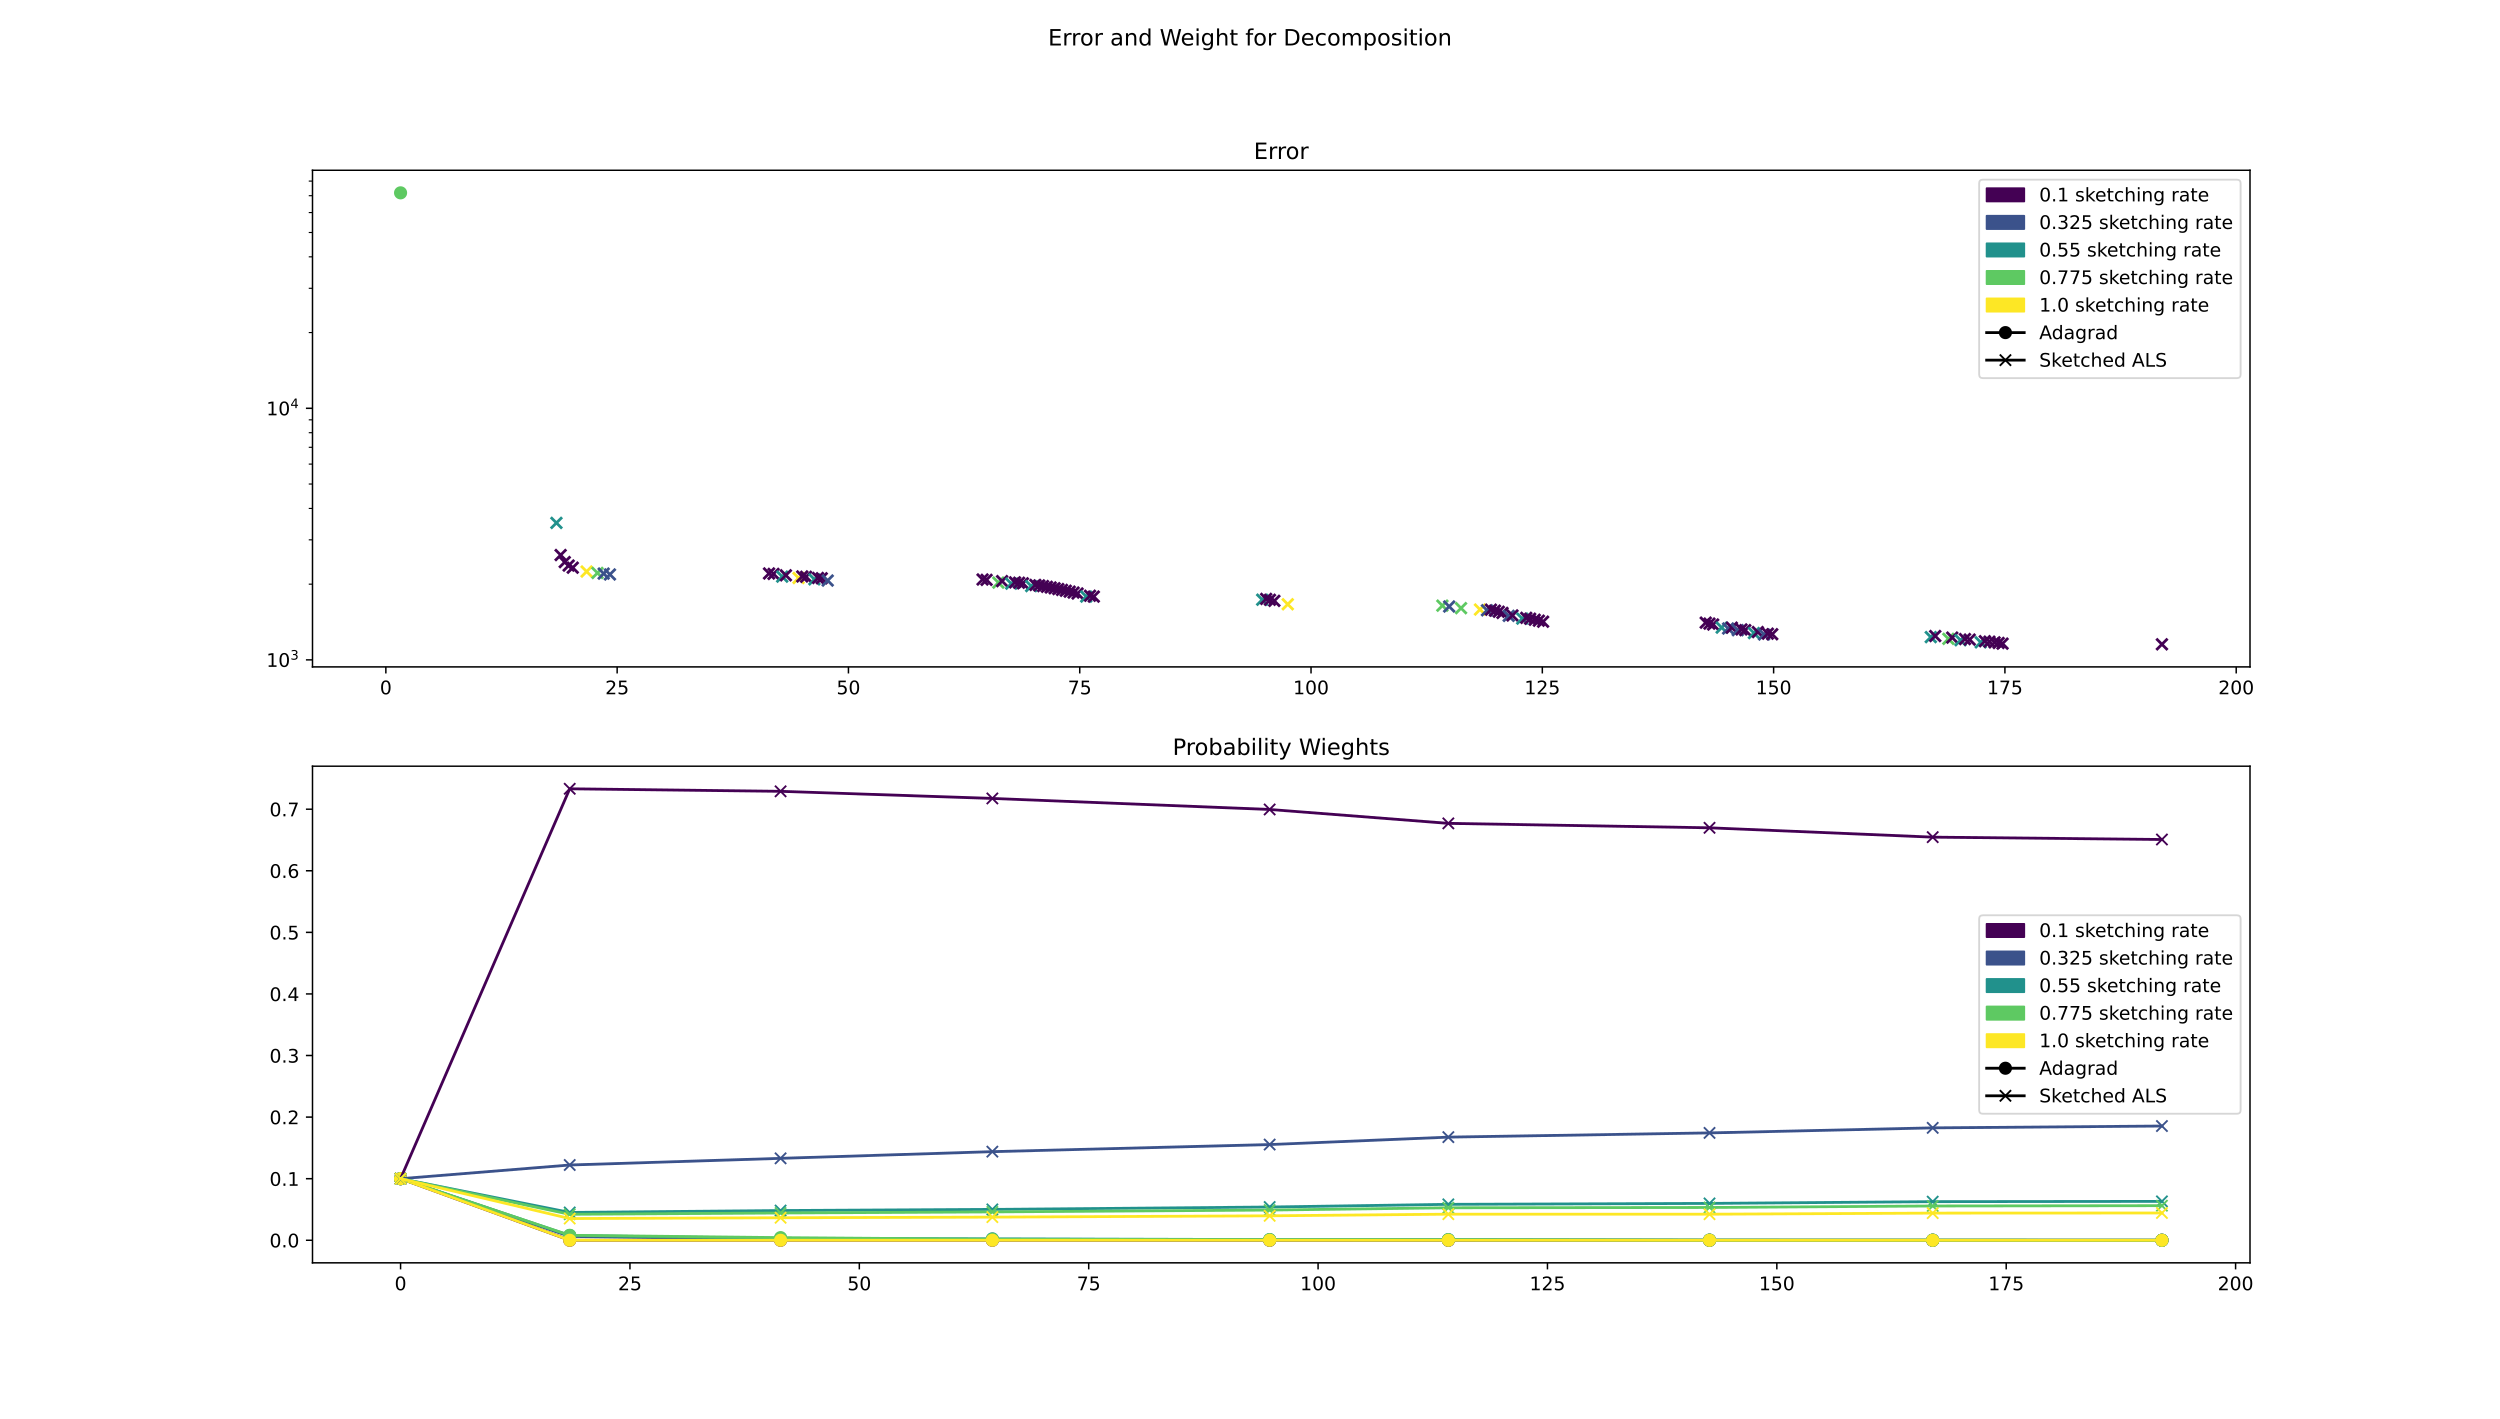 <?xml version="1.0" encoding="utf-8" standalone="no"?>
<!DOCTYPE svg PUBLIC "-//W3C//DTD SVG 1.1//EN"
  "http://www.w3.org/Graphics/SVG/1.1/DTD/svg11.dtd">
<!-- Created with matplotlib (https://matplotlib.org/) -->
<svg height="756pt" version="1.1" viewBox="0 0 1332 756" width="1332pt" xmlns="http://www.w3.org/2000/svg" xmlns:xlink="http://www.w3.org/1999/xlink">
 <defs>
  <style type="text/css">
*{stroke-linecap:butt;stroke-linejoin:round;}
  </style>
 </defs>
 <g id="figure_1">
  <g id="patch_1">
   <path d="M 0 756 
L 1332 756 
L 1332 0 
L 0 0 
z
" style="fill:#ffffff;"/>
  </g>
  <g id="axes_1">
   <g id="patch_2">
    <path d="M 166.5 355.32 
L 1198.8 355.32 
L 1198.8 90.72 
L 166.5 90.72 
z
" style="fill:#ffffff;"/>
   </g>
   <g id="PathCollection_1">
    <defs>
     <path d="M 0 3 
C 0.796 3 1.559 2.684 2.121 2.121 
C 2.684 1.559 3 0.796 3 0 
C 3 -0.796 2.684 -1.559 2.121 -2.121 
C 1.559 -2.684 0.796 -3 0 -3 
C -0.796 -3 -1.559 -2.684 -2.121 -2.121 
C -2.684 -1.559 -3 -0.796 -3 0 
C -3 0.796 -2.684 1.559 -2.121 2.121 
C -1.559 2.684 -0.796 3 0 3 
z
" id="md45bfcdc83" style="stroke:#5ec962;"/>
    </defs>
    <g clip-path="url(#pd51e3036b4)">
     <use style="fill:#5ec962;stroke:#5ec962;" x="213.423" xlink:href="#md45bfcdc83" y="102.747"/>
    </g>
   </g>
   <g id="PathCollection_2">
    <defs>
     <path d="M -3 3 
L 3 -3 
M -3 -3 
L 3 3 
" id="m2791aba26b" style="stroke:#21918c;stroke-width:1.5;"/>
    </defs>
    <g clip-path="url(#pd51e3036b4)">
     <use style="fill:#21918c;stroke:#21918c;stroke-width:1.5;" x="296.462" xlink:href="#m2791aba26b" y="278.598"/>
    </g>
   </g>
   <g id="PathCollection_3">
    <defs>
     <path d="M -3 3 
L 3 -3 
M -3 -3 
L 3 3 
" id="m4a36847ce7" style="stroke:#440154;stroke-width:1.5;"/>
    </defs>
    <g clip-path="url(#pd51e3036b4)">
     <use style="fill:#440154;stroke:#440154;stroke-width:1.5;" x="298.708" xlink:href="#m4a36847ce7" y="295.725"/>
    </g>
   </g>
   <g id="PathCollection_4">
    <g clip-path="url(#pd51e3036b4)">
     <use style="fill:#440154;stroke:#440154;stroke-width:1.5;" x="300.896" xlink:href="#m4a36847ce7" y="299.479"/>
    </g>
   </g>
   <g id="PathCollection_5">
    <g clip-path="url(#pd51e3036b4)">
     <use style="fill:#440154;stroke:#440154;stroke-width:1.5;" x="302.983" xlink:href="#m4a36847ce7" y="301.32"/>
    </g>
   </g>
   <g id="PathCollection_6">
    <g clip-path="url(#pd51e3036b4)">
     <use style="fill:#440154;stroke:#440154;stroke-width:1.5;" x="305.156" xlink:href="#m4a36847ce7" y="302.456"/>
    </g>
   </g>
   <g id="PathCollection_7">
    <defs>
     <path d="M -3 3 
L 3 -3 
M -3 -3 
L 3 3 
" id="m2017564715" style="stroke:#fde725;stroke-width:1.5;"/>
    </defs>
    <g clip-path="url(#pd51e3036b4)">
     <use style="fill:#fde725;stroke:#fde725;stroke-width:1.5;" x="312.55" xlink:href="#m2017564715" y="304.515"/>
    </g>
   </g>
   <g id="PathCollection_8">
    <defs>
     <path d="M -3 3 
L 3 -3 
M -3 -3 
L 3 3 
" id="mbfdbafe35a" style="stroke:#5ec962;stroke-width:1.5;"/>
    </defs>
    <g clip-path="url(#pd51e3036b4)">
     <use style="fill:#5ec962;stroke:#5ec962;stroke-width:1.5;" x="318.323" xlink:href="#mbfdbafe35a" y="305.272"/>
    </g>
   </g>
   <g id="PathCollection_9">
    <defs>
     <path d="M -3 3 
L 3 -3 
M -3 -3 
L 3 3 
" id="ma5ed8223a7" style="stroke:#3b528b;stroke-width:1.5;"/>
    </defs>
    <g clip-path="url(#pd51e3036b4)">
     <use style="fill:#3b528b;stroke:#3b528b;stroke-width:1.5;" x="321.64" xlink:href="#ma5ed8223a7" y="305.612"/>
    </g>
   </g>
   <g id="PathCollection_10">
    <g clip-path="url(#pd51e3036b4)">
     <use style="fill:#3b528b;stroke:#3b528b;stroke-width:1.5;" x="324.97" xlink:href="#ma5ed8223a7" y="306.078"/>
    </g>
   </g>
   <g id="PathCollection_11">
    <g clip-path="url(#pd51e3036b4)">
     <use style="fill:#440154;stroke:#440154;stroke-width:1.5;" x="409.748" xlink:href="#m4a36847ce7" y="305.539"/>
    </g>
   </g>
   <g id="PathCollection_12">
    <g clip-path="url(#pd51e3036b4)">
     <use style="fill:#440154;stroke:#440154;stroke-width:1.5;" x="412.136" xlink:href="#m4a36847ce7" y="305.778"/>
    </g>
   </g>
   <g id="PathCollection_13">
    <g clip-path="url(#pd51e3036b4)">
     <use style="fill:#21918c;stroke:#21918c;stroke-width:1.5;" x="416.757" xlink:href="#m2791aba26b" y="307.216"/>
    </g>
   </g>
   <g id="PathCollection_14">
    <g clip-path="url(#pd51e3036b4)">
     <use style="fill:#440154;stroke:#440154;stroke-width:1.5;" x="418.709" xlink:href="#m4a36847ce7" y="306.524"/>
    </g>
   </g>
   <g id="PathCollection_15">
    <g clip-path="url(#pd51e3036b4)">
     <use style="fill:#fde725;stroke:#fde725;stroke-width:1.5;" x="425.481" xlink:href="#m2017564715" y="307.966"/>
    </g>
   </g>
   <g id="PathCollection_16">
    <g clip-path="url(#pd51e3036b4)">
     <use style="fill:#440154;stroke:#440154;stroke-width:1.5;" x="427.437" xlink:href="#m4a36847ce7" y="307.131"/>
    </g>
   </g>
   <g id="PathCollection_17">
    <g clip-path="url(#pd51e3036b4)">
     <use style="fill:#440154;stroke:#440154;stroke-width:1.5;" x="429.464" xlink:href="#m4a36847ce7" y="307.31"/>
    </g>
   </g>
   <g id="PathCollection_18">
    <g clip-path="url(#pd51e3036b4)">
     <use style="fill:#21918c;stroke:#21918c;stroke-width:1.5;" x="433.899" xlink:href="#m2791aba26b" y="308.673"/>
    </g>
   </g>
   <g id="PathCollection_19">
    <g clip-path="url(#pd51e3036b4)">
     <use style="fill:#440154;stroke:#440154;stroke-width:1.5;" x="435.843" xlink:href="#m4a36847ce7" y="307.943"/>
    </g>
   </g>
   <g id="PathCollection_20">
    <g clip-path="url(#pd51e3036b4)">
     <use style="fill:#440154;stroke:#440154;stroke-width:1.5;" x="437.81" xlink:href="#m4a36847ce7" y="308.107"/>
    </g>
   </g>
   <g id="PathCollection_21">
    <g clip-path="url(#pd51e3036b4)">
     <use style="fill:#3b528b;stroke:#3b528b;stroke-width:1.5;" x="440.988" xlink:href="#ma5ed8223a7" y="309.308"/>
    </g>
   </g>
   <g id="PathCollection_22">
    <g clip-path="url(#pd51e3036b4)">
     <use style="fill:#440154;stroke:#440154;stroke-width:1.5;" x="523.522" xlink:href="#m4a36847ce7" y="308.751"/>
    </g>
   </g>
   <g id="PathCollection_23">
    <g clip-path="url(#pd51e3036b4)">
     <use style="fill:#440154;stroke:#440154;stroke-width:1.5;" x="525.637" xlink:href="#m4a36847ce7" y="308.942"/>
    </g>
   </g>
   <g id="PathCollection_24">
    <g clip-path="url(#pd51e3036b4)">
     <use style="fill:#5ec962;stroke:#5ec962;stroke-width:1.5;" x="531.926" xlink:href="#mbfdbafe35a" y="310.403"/>
    </g>
   </g>
   <g id="PathCollection_25">
    <g clip-path="url(#pd51e3036b4)">
     <use style="fill:#440154;stroke:#440154;stroke-width:1.5;" x="533.914" xlink:href="#m4a36847ce7" y="309.625"/>
    </g>
   </g>
   <g id="PathCollection_26">
    <g clip-path="url(#pd51e3036b4)">
     <use style="fill:#21918c;stroke:#21918c;stroke-width:1.5;" x="538.795" xlink:href="#m2791aba26b" y="310.964"/>
    </g>
   </g>
   <g id="PathCollection_27">
    <g clip-path="url(#pd51e3036b4)">
     <use style="fill:#440154;stroke:#440154;stroke-width:1.5;" x="540.796" xlink:href="#m4a36847ce7" y="310.285"/>
    </g>
   </g>
   <g id="PathCollection_28">
    <g clip-path="url(#pd51e3036b4)">
     <use style="fill:#440154;stroke:#440154;stroke-width:1.5;" x="542.953" xlink:href="#m4a36847ce7" y="310.489"/>
    </g>
   </g>
   <g id="PathCollection_29">
    <g clip-path="url(#pd51e3036b4)">
     <use style="fill:#440154;stroke:#440154;stroke-width:1.5;" x="544.971" xlink:href="#m4a36847ce7" y="310.797"/>
    </g>
   </g>
   <g id="PathCollection_30">
    <g clip-path="url(#pd51e3036b4)">
     <use style="fill:#21918c;stroke:#21918c;stroke-width:1.5;" x="549.414" xlink:href="#m2791aba26b" y="312.261"/>
    </g>
   </g>
   <g id="PathCollection_31">
    <g clip-path="url(#pd51e3036b4)">
     <use style="fill:#440154;stroke:#440154;stroke-width:1.5;" x="551.654" xlink:href="#m4a36847ce7" y="311.654"/>
    </g>
   </g>
   <g id="PathCollection_32">
    <g clip-path="url(#pd51e3036b4)">
     <use style="fill:#440154;stroke:#440154;stroke-width:1.5;" x="553.659" xlink:href="#m4a36847ce7" y="311.917"/>
    </g>
   </g>
   <g id="PathCollection_33">
    <g clip-path="url(#pd51e3036b4)">
     <use style="fill:#440154;stroke:#440154;stroke-width:1.5;" x="555.729" xlink:href="#m4a36847ce7" y="312.259"/>
    </g>
   </g>
   <g id="PathCollection_34">
    <g clip-path="url(#pd51e3036b4)">
     <use style="fill:#440154;stroke:#440154;stroke-width:1.5;" x="557.773" xlink:href="#m4a36847ce7" y="312.648"/>
    </g>
   </g>
   <g id="PathCollection_35">
    <g clip-path="url(#pd51e3036b4)">
     <use style="fill:#440154;stroke:#440154;stroke-width:1.5;" x="559.805" xlink:href="#m4a36847ce7" y="313.015"/>
    </g>
   </g>
   <g id="PathCollection_36">
    <g clip-path="url(#pd51e3036b4)">
     <use style="fill:#440154;stroke:#440154;stroke-width:1.5;" x="561.858" xlink:href="#m4a36847ce7" y="313.426"/>
    </g>
   </g>
   <g id="PathCollection_37">
    <g clip-path="url(#pd51e3036b4)">
     <use style="fill:#440154;stroke:#440154;stroke-width:1.5;" x="563.849" xlink:href="#m4a36847ce7" y="313.852"/>
    </g>
   </g>
   <g id="PathCollection_38">
    <g clip-path="url(#pd51e3036b4)">
     <use style="fill:#440154;stroke:#440154;stroke-width:1.5;" x="565.82" xlink:href="#m4a36847ce7" y="314.295"/>
    </g>
   </g>
   <g id="PathCollection_39">
    <g clip-path="url(#pd51e3036b4)">
     <use style="fill:#440154;stroke:#440154;stroke-width:1.5;" x="567.842" xlink:href="#m4a36847ce7" y="314.747"/>
    </g>
   </g>
   <g id="PathCollection_40">
    <g clip-path="url(#pd51e3036b4)">
     <use style="fill:#440154;stroke:#440154;stroke-width:1.5;" x="569.914" xlink:href="#m4a36847ce7" y="315.227"/>
    </g>
   </g>
   <g id="PathCollection_41">
    <g clip-path="url(#pd51e3036b4)">
     <use style="fill:#440154;stroke:#440154;stroke-width:1.5;" x="571.994" xlink:href="#m4a36847ce7" y="315.716"/>
    </g>
   </g>
   <g id="PathCollection_42">
    <g clip-path="url(#pd51e3036b4)">
     <use style="fill:#440154;stroke:#440154;stroke-width:1.5;" x="574.115" xlink:href="#m4a36847ce7" y="316.214"/>
    </g>
   </g>
   <g id="PathCollection_43">
    <g clip-path="url(#pd51e3036b4)">
     <use style="fill:#21918c;stroke:#21918c;stroke-width:1.5;" x="578.741" xlink:href="#m2791aba26b" y="317.847"/>
    </g>
   </g>
   <g id="PathCollection_44">
    <g clip-path="url(#pd51e3036b4)">
     <use style="fill:#440154;stroke:#440154;stroke-width:1.5;" x="580.752" xlink:href="#m4a36847ce7" y="317.412"/>
    </g>
   </g>
   <g id="PathCollection_45">
    <g clip-path="url(#pd51e3036b4)">
     <use style="fill:#440154;stroke:#440154;stroke-width:1.5;" x="582.764" xlink:href="#m4a36847ce7" y="317.873"/>
    </g>
   </g>
   <g id="PathCollection_46">
    <g clip-path="url(#pd51e3036b4)">
     <use style="fill:#21918c;stroke:#21918c;stroke-width:1.5;" x="672.505" xlink:href="#m2791aba26b" y="319.517"/>
    </g>
   </g>
   <g id="PathCollection_47">
    <g clip-path="url(#pd51e3036b4)">
     <use style="fill:#440154;stroke:#440154;stroke-width:1.5;" x="674.604" xlink:href="#m4a36847ce7" y="319.102"/>
    </g>
   </g>
   <g id="PathCollection_48">
    <g clip-path="url(#pd51e3036b4)">
     <use style="fill:#440154;stroke:#440154;stroke-width:1.5;" x="676.618" xlink:href="#m4a36847ce7" y="319.571"/>
    </g>
   </g>
   <g id="PathCollection_49">
    <g clip-path="url(#pd51e3036b4)">
     <use style="fill:#440154;stroke:#440154;stroke-width:1.5;" x="678.968" xlink:href="#m4a36847ce7" y="320.132"/>
    </g>
   </g>
   <g id="PathCollection_50">
    <g clip-path="url(#pd51e3036b4)">
     <use style="fill:#fde725;stroke:#fde725;stroke-width:1.5;" x="686.119" xlink:href="#m2017564715" y="321.951"/>
    </g>
   </g>
   <g id="PathCollection_51">
    <g clip-path="url(#pd51e3036b4)">
     <use style="fill:#5ec962;stroke:#5ec962;stroke-width:1.5;" x="768.499" xlink:href="#mbfdbafe35a" y="322.689"/>
    </g>
   </g>
   <g id="PathCollection_52">
    <g clip-path="url(#pd51e3036b4)">
     <use style="fill:#3b528b;stroke:#3b528b;stroke-width:1.5;" x="772.118" xlink:href="#ma5ed8223a7" y="323.142"/>
    </g>
   </g>
   <g id="PathCollection_53">
    <g clip-path="url(#pd51e3036b4)">
     <use style="fill:#5ec962;stroke:#5ec962;stroke-width:1.5;" x="778.435" xlink:href="#mbfdbafe35a" y="324.026"/>
    </g>
   </g>
   <g id="PathCollection_54">
    <g clip-path="url(#pd51e3036b4)">
     <use style="fill:#fde725;stroke:#fde725;stroke-width:1.5;" x="788.542" xlink:href="#m2017564715" y="324.761"/>
    </g>
   </g>
   <g id="PathCollection_55">
    <g clip-path="url(#pd51e3036b4)">
     <use style="fill:#3b528b;stroke:#3b528b;stroke-width:1.5;" x="792.267" xlink:href="#ma5ed8223a7" y="325.164"/>
    </g>
   </g>
   <g id="PathCollection_56">
    <g clip-path="url(#pd51e3036b4)">
     <use style="fill:#440154;stroke:#440154;stroke-width:1.5;" x="794.365" xlink:href="#m4a36847ce7" y="324.842"/>
    </g>
   </g>
   <g id="PathCollection_57">
    <g clip-path="url(#pd51e3036b4)">
     <use style="fill:#440154;stroke:#440154;stroke-width:1.5;" x="796.488" xlink:href="#m4a36847ce7" y="325.353"/>
    </g>
   </g>
   <g id="PathCollection_58">
    <g clip-path="url(#pd51e3036b4)">
     <use style="fill:#440154;stroke:#440154;stroke-width:1.5;" x="798.537" xlink:href="#m4a36847ce7" y="325.936"/>
    </g>
   </g>
   <g id="PathCollection_59">
    <g clip-path="url(#pd51e3036b4)">
     <use style="fill:#440154;stroke:#440154;stroke-width:1.5;" x="800.524" xlink:href="#m4a36847ce7" y="326.567"/>
    </g>
   </g>
   <g id="PathCollection_60">
    <g clip-path="url(#pd51e3036b4)">
     <use style="fill:#3b528b;stroke:#3b528b;stroke-width:1.5;" x="803.86" xlink:href="#ma5ed8223a7" y="328.121"/>
    </g>
   </g>
   <g id="PathCollection_61">
    <g clip-path="url(#pd51e3036b4)">
     <use style="fill:#440154;stroke:#440154;stroke-width:1.5;" x="805.823" xlink:href="#m4a36847ce7" y="327.91"/>
    </g>
   </g>
   <g id="PathCollection_62">
    <g clip-path="url(#pd51e3036b4)">
     <use style="fill:#21918c;stroke:#21918c;stroke-width:1.5;" x="811.056" xlink:href="#m2791aba26b" y="329.579"/>
    </g>
   </g>
   <g id="PathCollection_63">
    <g clip-path="url(#pd51e3036b4)">
     <use style="fill:#440154;stroke:#440154;stroke-width:1.5;" x="813.184" xlink:href="#m4a36847ce7" y="329.184"/>
    </g>
   </g>
   <g id="PathCollection_64">
    <g clip-path="url(#pd51e3036b4)">
     <use style="fill:#440154;stroke:#440154;stroke-width:1.5;" x="815.248" xlink:href="#m4a36847ce7" y="329.651"/>
    </g>
   </g>
   <g id="PathCollection_65">
    <g clip-path="url(#pd51e3036b4)">
     <use style="fill:#440154;stroke:#440154;stroke-width:1.5;" x="817.685" xlink:href="#m4a36847ce7" y="330.197"/>
    </g>
   </g>
   <g id="PathCollection_66">
    <g clip-path="url(#pd51e3036b4)">
     <use style="fill:#440154;stroke:#440154;stroke-width:1.5;" x="819.891" xlink:href="#m4a36847ce7" y="330.703"/>
    </g>
   </g>
   <g id="PathCollection_67">
    <g clip-path="url(#pd51e3036b4)">
     <use style="fill:#440154;stroke:#440154;stroke-width:1.5;" x="822.151" xlink:href="#m4a36847ce7" y="331.239"/>
    </g>
   </g>
   <g id="PathCollection_68">
    <g clip-path="url(#pd51e3036b4)">
     <use style="fill:#440154;stroke:#440154;stroke-width:1.5;" x="908.82" xlink:href="#m4a36847ce7" y="331.743"/>
    </g>
   </g>
   <g id="PathCollection_69">
    <g clip-path="url(#pd51e3036b4)">
     <use style="fill:#440154;stroke:#440154;stroke-width:1.5;" x="910.791" xlink:href="#m4a36847ce7" y="332.253"/>
    </g>
   </g>
   <g id="PathCollection_70">
    <g clip-path="url(#pd51e3036b4)">
     <use style="fill:#440154;stroke:#440154;stroke-width:1.5;" x="912.744" xlink:href="#m4a36847ce7" y="332.744"/>
    </g>
   </g>
   <g id="PathCollection_71">
    <g clip-path="url(#pd51e3036b4)">
     <use style="fill:#21918c;stroke:#21918c;stroke-width:1.5;" x="917.318" xlink:href="#m2791aba26b" y="334.377"/>
    </g>
   </g>
   <g id="PathCollection_72">
    <g clip-path="url(#pd51e3036b4)">
     <use style="fill:#3b528b;stroke:#3b528b;stroke-width:1.5;" x="920.745" xlink:href="#ma5ed8223a7" y="334.86"/>
    </g>
   </g>
   <g id="PathCollection_73">
    <g clip-path="url(#pd51e3036b4)">
     <use style="fill:#440154;stroke:#440154;stroke-width:1.5;" x="922.708" xlink:href="#m4a36847ce7" y="334.419"/>
    </g>
   </g>
   <g id="PathCollection_74">
    <g clip-path="url(#pd51e3036b4)">
     <use style="fill:#3b528b;stroke:#3b528b;stroke-width:1.5;" x="925.889" xlink:href="#ma5ed8223a7" y="335.753"/>
    </g>
   </g>
   <g id="PathCollection_75">
    <g clip-path="url(#pd51e3036b4)">
     <use style="fill:#440154;stroke:#440154;stroke-width:1.5;" x="927.858" xlink:href="#m4a36847ce7" y="335.373"/>
    </g>
   </g>
   <g id="PathCollection_76">
    <g clip-path="url(#pd51e3036b4)">
     <use style="fill:#440154;stroke:#440154;stroke-width:1.5;" x="929.853" xlink:href="#m4a36847ce7" y="335.745"/>
    </g>
   </g>
   <g id="PathCollection_77">
    <g clip-path="url(#pd51e3036b4)">
     <use style="fill:#21918c;stroke:#21918c;stroke-width:1.5;" x="934.498" xlink:href="#m2791aba26b" y="337.293"/>
    </g>
   </g>
   <g id="PathCollection_78">
    <g clip-path="url(#pd51e3036b4)">
     <use style="fill:#440154;stroke:#440154;stroke-width:1.5;" x="936.572" xlink:href="#m4a36847ce7" y="336.762"/>
    </g>
   </g>
   <g id="PathCollection_79">
    <g clip-path="url(#pd51e3036b4)">
     <use style="fill:#3b528b;stroke:#3b528b;stroke-width:1.5;" x="939.903" xlink:href="#ma5ed8223a7" y="338.047"/>
    </g>
   </g>
   <g id="PathCollection_80">
    <g clip-path="url(#pd51e3036b4)">
     <use style="fill:#440154;stroke:#440154;stroke-width:1.5;" x="941.901" xlink:href="#m4a36847ce7" y="337.618"/>
    </g>
   </g>
   <g id="PathCollection_81">
    <g clip-path="url(#pd51e3036b4)">
     <use style="fill:#440154;stroke:#440154;stroke-width:1.5;" x="944.227" xlink:href="#m4a36847ce7" y="337.919"/>
    </g>
   </g>
   <g id="PathCollection_82">
    <g clip-path="url(#pd51e3036b4)">
     <use style="fill:#21918c;stroke:#21918c;stroke-width:1.5;" x="1028.726" xlink:href="#m2791aba26b" y="339.447"/>
    </g>
   </g>
   <g id="PathCollection_83">
    <g clip-path="url(#pd51e3036b4)">
     <use style="fill:#440154;stroke:#440154;stroke-width:1.5;" x="1031.088" xlink:href="#m4a36847ce7" y="338.879"/>
    </g>
   </g>
   <g id="PathCollection_84">
    <g clip-path="url(#pd51e3036b4)">
     <use style="fill:#5ec962;stroke:#5ec962;stroke-width:1.5;" x="1038.092" xlink:href="#mbfdbafe35a" y="340.369"/>
    </g>
   </g>
   <g id="PathCollection_85">
    <g clip-path="url(#pd51e3036b4)">
     <use style="fill:#440154;stroke:#440154;stroke-width:1.5;" x="1040.139" xlink:href="#m4a36847ce7" y="339.717"/>
    </g>
   </g>
   <g id="PathCollection_86">
    <g clip-path="url(#pd51e3036b4)">
     <use style="fill:#21918c;stroke:#21918c;stroke-width:1.5;" x="1044.57" xlink:href="#m2791aba26b" y="341.113"/>
    </g>
   </g>
   <g id="PathCollection_87">
    <g clip-path="url(#pd51e3036b4)">
     <use style="fill:#440154;stroke:#440154;stroke-width:1.5;" x="1046.935" xlink:href="#m4a36847ce7" y="340.493"/>
    </g>
   </g>
   <g id="PathCollection_88">
    <g clip-path="url(#pd51e3036b4)">
     <use style="fill:#440154;stroke:#440154;stroke-width:1.5;" x="1049.443" xlink:href="#m4a36847ce7" y="340.779"/>
    </g>
   </g>
   <g id="PathCollection_89">
    <g clip-path="url(#pd51e3036b4)">
     <use style="fill:#21918c;stroke:#21918c;stroke-width:1.5;" x="1055.322" xlink:href="#m2791aba26b" y="342.229"/>
    </g>
   </g>
   <g id="PathCollection_90">
    <g clip-path="url(#pd51e3036b4)">
     <use style="fill:#440154;stroke:#440154;stroke-width:1.5;" x="1057.531" xlink:href="#m4a36847ce7" y="341.63"/>
    </g>
   </g>
   <g id="PathCollection_91">
    <g clip-path="url(#pd51e3036b4)">
     <use style="fill:#440154;stroke:#440154;stroke-width:1.5;" x="1059.974" xlink:href="#m4a36847ce7" y="341.889"/>
    </g>
   </g>
   <g id="PathCollection_92">
    <g clip-path="url(#pd51e3036b4)">
     <use style="fill:#440154;stroke:#440154;stroke-width:1.5;" x="1062.712" xlink:href="#m4a36847ce7" y="342.251"/>
    </g>
   </g>
   <g id="PathCollection_93">
    <g clip-path="url(#pd51e3036b4)">
     <use style="fill:#440154;stroke:#440154;stroke-width:1.5;" x="1064.87" xlink:href="#m4a36847ce7" y="342.567"/>
    </g>
   </g>
   <g id="PathCollection_94">
    <g clip-path="url(#pd51e3036b4)">
     <use style="fill:#440154;stroke:#440154;stroke-width:1.5;" x="1066.95" xlink:href="#m4a36847ce7" y="342.925"/>
    </g>
   </g>
   <g id="PathCollection_95">
    <g clip-path="url(#pd51e3036b4)">
     <use style="fill:#440154;stroke:#440154;stroke-width:1.5;" x="1151.877" xlink:href="#m4a36847ce7" y="343.293"/>
    </g>
   </g>
   <g id="matplotlib.axis_1">
    <g id="xtick_1">
     <g id="line2d_1">
      <defs>
       <path d="M 0 0 
L 0 3.5 
" id="m27e7d882f0" style="stroke:#000000;stroke-width:0.8;"/>
      </defs>
      <g>
       <use style="stroke:#000000;stroke-width:0.8;" x="205.582" xlink:href="#m27e7d882f0" y="355.32"/>
      </g>
     </g>
     <g id="text_1">
      <!-- 0 -->
      <defs>
       <path d="M 31.781 66.406 
Q 24.172 66.406 20.328 58.906 
Q 16.5 51.422 16.5 36.375 
Q 16.5 21.391 20.328 13.891 
Q 24.172 6.391 31.781 6.391 
Q 39.453 6.391 43.281 13.891 
Q 47.125 21.391 47.125 36.375 
Q 47.125 51.422 43.281 58.906 
Q 39.453 66.406 31.781 66.406 
z
M 31.781 74.219 
Q 44.047 74.219 50.516 64.516 
Q 56.984 54.828 56.984 36.375 
Q 56.984 17.969 50.516 8.266 
Q 44.047 -1.422 31.781 -1.422 
Q 19.531 -1.422 13.062 8.266 
Q 6.594 17.969 6.594 36.375 
Q 6.594 54.828 13.062 64.516 
Q 19.531 74.219 31.781 74.219 
z
" id="DejaVuSans-48"/>
      </defs>
      <g transform="translate(202.401 369.918)scale(0.1 -0.1)">
       <use xlink:href="#DejaVuSans-48"/>
      </g>
     </g>
    </g>
    <g id="xtick_2">
     <g id="line2d_2">
      <g>
       <use style="stroke:#000000;stroke-width:0.8;" x="328.816" xlink:href="#m27e7d882f0" y="355.32"/>
      </g>
     </g>
     <g id="text_2">
      <!-- 25 -->
      <defs>
       <path d="M 19.188 8.297 
L 53.609 8.297 
L 53.609 0 
L 7.328 0 
L 7.328 8.297 
Q 12.938 14.109 22.625 23.891 
Q 32.328 33.688 34.812 36.531 
Q 39.547 41.844 41.422 45.531 
Q 43.312 49.219 43.312 52.781 
Q 43.312 58.594 39.234 62.25 
Q 35.156 65.922 28.609 65.922 
Q 23.969 65.922 18.812 64.312 
Q 13.672 62.703 7.812 59.422 
L 7.812 69.391 
Q 13.766 71.781 18.938 73 
Q 24.125 74.219 28.422 74.219 
Q 39.75 74.219 46.484 68.547 
Q 53.219 62.891 53.219 53.422 
Q 53.219 48.922 51.531 44.891 
Q 49.859 40.875 45.406 35.406 
Q 44.188 33.984 37.641 27.219 
Q 31.109 20.453 19.188 8.297 
z
" id="DejaVuSans-50"/>
       <path d="M 10.797 72.906 
L 49.516 72.906 
L 49.516 64.594 
L 19.828 64.594 
L 19.828 46.734 
Q 21.969 47.469 24.109 47.828 
Q 26.266 48.188 28.422 48.188 
Q 40.625 48.188 47.75 41.5 
Q 54.891 34.812 54.891 23.391 
Q 54.891 11.625 47.562 5.094 
Q 40.234 -1.422 26.906 -1.422 
Q 22.312 -1.422 17.547 -0.641 
Q 12.797 0.141 7.719 1.703 
L 7.719 11.625 
Q 12.109 9.234 16.797 8.062 
Q 21.484 6.891 26.703 6.891 
Q 35.156 6.891 40.078 11.328 
Q 45.016 15.766 45.016 23.391 
Q 45.016 31 40.078 35.438 
Q 35.156 39.891 26.703 39.891 
Q 22.75 39.891 18.812 39.016 
Q 14.891 38.141 10.797 36.281 
z
" id="DejaVuSans-53"/>
      </defs>
      <g transform="translate(322.453 369.918)scale(0.1 -0.1)">
       <use xlink:href="#DejaVuSans-50"/>
       <use x="63.623" xlink:href="#DejaVuSans-53"/>
      </g>
     </g>
    </g>
    <g id="xtick_3">
     <g id="line2d_3">
      <g>
       <use style="stroke:#000000;stroke-width:0.8;" x="452.049" xlink:href="#m27e7d882f0" y="355.32"/>
      </g>
     </g>
     <g id="text_3">
      <!-- 50 -->
      <g transform="translate(445.687 369.918)scale(0.1 -0.1)">
       <use xlink:href="#DejaVuSans-53"/>
       <use x="63.623" xlink:href="#DejaVuSans-48"/>
      </g>
     </g>
    </g>
    <g id="xtick_4">
     <g id="line2d_4">
      <g>
       <use style="stroke:#000000;stroke-width:0.8;" x="575.283" xlink:href="#m27e7d882f0" y="355.32"/>
      </g>
     </g>
     <g id="text_4">
      <!-- 75 -->
      <defs>
       <path d="M 8.203 72.906 
L 55.078 72.906 
L 55.078 68.703 
L 28.609 0 
L 18.312 0 
L 43.219 64.594 
L 8.203 64.594 
z
" id="DejaVuSans-55"/>
      </defs>
      <g transform="translate(568.92 369.918)scale(0.1 -0.1)">
       <use xlink:href="#DejaVuSans-55"/>
       <use x="63.623" xlink:href="#DejaVuSans-53"/>
      </g>
     </g>
    </g>
    <g id="xtick_5">
     <g id="line2d_5">
      <g>
       <use style="stroke:#000000;stroke-width:0.8;" x="698.516" xlink:href="#m27e7d882f0" y="355.32"/>
      </g>
     </g>
     <g id="text_5">
      <!-- 100 -->
      <defs>
       <path d="M 12.406 8.297 
L 28.516 8.297 
L 28.516 63.922 
L 10.984 60.406 
L 10.984 69.391 
L 28.422 72.906 
L 38.281 72.906 
L 38.281 8.297 
L 54.391 8.297 
L 54.391 0 
L 12.406 0 
z
" id="DejaVuSans-49"/>
      </defs>
      <g transform="translate(688.973 369.918)scale(0.1 -0.1)">
       <use xlink:href="#DejaVuSans-49"/>
       <use x="63.623" xlink:href="#DejaVuSans-48"/>
       <use x="127.246" xlink:href="#DejaVuSans-48"/>
      </g>
     </g>
    </g>
    <g id="xtick_6">
     <g id="line2d_6">
      <g>
       <use style="stroke:#000000;stroke-width:0.8;" x="821.75" xlink:href="#m27e7d882f0" y="355.32"/>
      </g>
     </g>
     <g id="text_6">
      <!-- 125 -->
      <g transform="translate(812.206 369.918)scale(0.1 -0.1)">
       <use xlink:href="#DejaVuSans-49"/>
       <use x="63.623" xlink:href="#DejaVuSans-50"/>
       <use x="127.246" xlink:href="#DejaVuSans-53"/>
      </g>
     </g>
    </g>
    <g id="xtick_7">
     <g id="line2d_7">
      <g>
       <use style="stroke:#000000;stroke-width:0.8;" x="944.984" xlink:href="#m27e7d882f0" y="355.32"/>
      </g>
     </g>
     <g id="text_7">
      <!-- 150 -->
      <g transform="translate(935.44 369.918)scale(0.1 -0.1)">
       <use xlink:href="#DejaVuSans-49"/>
       <use x="63.623" xlink:href="#DejaVuSans-53"/>
       <use x="127.246" xlink:href="#DejaVuSans-48"/>
      </g>
     </g>
    </g>
    <g id="xtick_8">
     <g id="line2d_8">
      <g>
       <use style="stroke:#000000;stroke-width:0.8;" x="1068.217" xlink:href="#m27e7d882f0" y="355.32"/>
      </g>
     </g>
     <g id="text_8">
      <!-- 175 -->
      <g transform="translate(1058.673 369.918)scale(0.1 -0.1)">
       <use xlink:href="#DejaVuSans-49"/>
       <use x="63.623" xlink:href="#DejaVuSans-55"/>
       <use x="127.246" xlink:href="#DejaVuSans-53"/>
      </g>
     </g>
    </g>
    <g id="xtick_9">
     <g id="line2d_9">
      <g>
       <use style="stroke:#000000;stroke-width:0.8;" x="1191.451" xlink:href="#m27e7d882f0" y="355.32"/>
      </g>
     </g>
     <g id="text_9">
      <!-- 200 -->
      <g transform="translate(1181.907 369.918)scale(0.1 -0.1)">
       <use xlink:href="#DejaVuSans-50"/>
       <use x="63.623" xlink:href="#DejaVuSans-48"/>
       <use x="127.246" xlink:href="#DejaVuSans-48"/>
      </g>
     </g>
    </g>
   </g>
   <g id="matplotlib.axis_2">
    <g id="ytick_1">
     <g id="line2d_10">
      <defs>
       <path d="M 0 0 
L -3.5 0 
" id="mcbbf2ade3d" style="stroke:#000000;stroke-width:0.8;"/>
      </defs>
      <g>
       <use style="stroke:#000000;stroke-width:0.8;" x="166.5" xlink:href="#mcbbf2ade3d" y="351.583"/>
      </g>
     </g>
     <g id="text_10">
      <!-- $\mathdefault{10^{3}}$ -->
      <defs>
       <path d="M 40.578 39.312 
Q 47.656 37.797 51.625 33 
Q 55.609 28.219 55.609 21.188 
Q 55.609 10.406 48.188 4.484 
Q 40.766 -1.422 27.094 -1.422 
Q 22.516 -1.422 17.656 -0.516 
Q 12.797 0.391 7.625 2.203 
L 7.625 11.719 
Q 11.719 9.328 16.594 8.109 
Q 21.484 6.891 26.812 6.891 
Q 36.078 6.891 40.938 10.547 
Q 45.797 14.203 45.797 21.188 
Q 45.797 27.641 41.281 31.266 
Q 36.766 34.906 28.719 34.906 
L 20.219 34.906 
L 20.219 43.016 
L 29.109 43.016 
Q 36.375 43.016 40.234 45.922 
Q 44.094 48.828 44.094 54.297 
Q 44.094 59.906 40.109 62.906 
Q 36.141 65.922 28.719 65.922 
Q 24.656 65.922 20.016 65.031 
Q 15.375 64.156 9.812 62.312 
L 9.812 71.094 
Q 15.438 72.656 20.344 73.438 
Q 25.25 74.219 29.594 74.219 
Q 40.828 74.219 47.359 69.109 
Q 53.906 64.016 53.906 55.328 
Q 53.906 49.266 50.438 45.094 
Q 46.969 40.922 40.578 39.312 
z
" id="DejaVuSans-51"/>
      </defs>
      <g transform="translate(141.9 355.382)scale(0.1 -0.1)">
       <use transform="translate(0 0.766)" xlink:href="#DejaVuSans-49"/>
       <use transform="translate(63.623 0.766)" xlink:href="#DejaVuSans-48"/>
       <use transform="translate(128.203 39.047)scale(0.7)" xlink:href="#DejaVuSans-51"/>
      </g>
     </g>
    </g>
    <g id="ytick_2">
     <g id="line2d_11">
      <g>
       <use style="stroke:#000000;stroke-width:0.8;" x="166.5" xlink:href="#mcbbf2ade3d" y="217.548"/>
      </g>
     </g>
     <g id="text_11">
      <!-- $\mathdefault{10^{4}}$ -->
      <defs>
       <path d="M 37.797 64.312 
L 12.891 25.391 
L 37.797 25.391 
z
M 35.203 72.906 
L 47.609 72.906 
L 47.609 25.391 
L 58.016 25.391 
L 58.016 17.188 
L 47.609 17.188 
L 47.609 0 
L 37.797 0 
L 37.797 17.188 
L 4.891 17.188 
L 4.891 26.703 
z
" id="DejaVuSans-52"/>
      </defs>
      <g transform="translate(141.9 221.348)scale(0.1 -0.1)">
       <use transform="translate(0 0.684)" xlink:href="#DejaVuSans-49"/>
       <use transform="translate(63.623 0.684)" xlink:href="#DejaVuSans-48"/>
       <use transform="translate(128.203 38.966)scale(0.7)" xlink:href="#DejaVuSans-52"/>
      </g>
     </g>
    </g>
    <g id="ytick_3">
     <g id="line2d_12">
      <defs>
       <path d="M 0 0 
L -2 0 
" id="mefa915834d" style="stroke:#000000;stroke-width:0.6;"/>
      </defs>
      <g>
       <use style="stroke:#000000;stroke-width:0.6;" x="166.5" xlink:href="#mefa915834d" y="311.234"/>
      </g>
     </g>
    </g>
    <g id="ytick_4">
     <g id="line2d_13">
      <g>
       <use style="stroke:#000000;stroke-width:0.6;" x="166.5" xlink:href="#mefa915834d" y="287.632"/>
      </g>
     </g>
    </g>
    <g id="ytick_5">
     <g id="line2d_14">
      <g>
       <use style="stroke:#000000;stroke-width:0.6;" x="166.5" xlink:href="#mefa915834d" y="270.886"/>
      </g>
     </g>
    </g>
    <g id="ytick_6">
     <g id="line2d_15">
      <g>
       <use style="stroke:#000000;stroke-width:0.6;" x="166.5" xlink:href="#mefa915834d" y="257.897"/>
      </g>
     </g>
    </g>
    <g id="ytick_7">
     <g id="line2d_16">
      <g>
       <use style="stroke:#000000;stroke-width:0.6;" x="166.5" xlink:href="#mefa915834d" y="247.284"/>
      </g>
     </g>
    </g>
    <g id="ytick_8">
     <g id="line2d_17">
      <g>
       <use style="stroke:#000000;stroke-width:0.6;" x="166.5" xlink:href="#mefa915834d" y="238.311"/>
      </g>
     </g>
    </g>
    <g id="ytick_9">
     <g id="line2d_18">
      <g>
       <use style="stroke:#000000;stroke-width:0.6;" x="166.5" xlink:href="#mefa915834d" y="230.538"/>
      </g>
     </g>
    </g>
    <g id="ytick_10">
     <g id="line2d_19">
      <g>
       <use style="stroke:#000000;stroke-width:0.6;" x="166.5" xlink:href="#mefa915834d" y="223.681"/>
      </g>
     </g>
    </g>
    <g id="ytick_11">
     <g id="line2d_20">
      <g>
       <use style="stroke:#000000;stroke-width:0.6;" x="166.5" xlink:href="#mefa915834d" y="177.2"/>
      </g>
     </g>
    </g>
    <g id="ytick_12">
     <g id="line2d_21">
      <g>
       <use style="stroke:#000000;stroke-width:0.6;" x="166.5" xlink:href="#mefa915834d" y="153.598"/>
      </g>
     </g>
    </g>
    <g id="ytick_13">
     <g id="line2d_22">
      <g>
       <use style="stroke:#000000;stroke-width:0.6;" x="166.5" xlink:href="#mefa915834d" y="136.851"/>
      </g>
     </g>
    </g>
    <g id="ytick_14">
     <g id="line2d_23">
      <g>
       <use style="stroke:#000000;stroke-width:0.6;" x="166.5" xlink:href="#mefa915834d" y="123.862"/>
      </g>
     </g>
    </g>
    <g id="ytick_15">
     <g id="line2d_24">
      <g>
       <use style="stroke:#000000;stroke-width:0.6;" x="166.5" xlink:href="#mefa915834d" y="113.249"/>
      </g>
     </g>
    </g>
    <g id="ytick_16">
     <g id="line2d_25">
      <g>
       <use style="stroke:#000000;stroke-width:0.6;" x="166.5" xlink:href="#mefa915834d" y="104.276"/>
      </g>
     </g>
    </g>
    <g id="ytick_17">
     <g id="line2d_26">
      <g>
       <use style="stroke:#000000;stroke-width:0.6;" x="166.5" xlink:href="#mefa915834d" y="96.503"/>
      </g>
     </g>
    </g>
   </g>
   <g id="patch_3">
    <path d="M 166.5 355.32 
L 166.5 90.72 
" style="fill:none;stroke:#000000;stroke-linecap:square;stroke-linejoin:miter;stroke-width:0.8;"/>
   </g>
   <g id="patch_4">
    <path d="M 1198.8 355.32 
L 1198.8 90.72 
" style="fill:none;stroke:#000000;stroke-linecap:square;stroke-linejoin:miter;stroke-width:0.8;"/>
   </g>
   <g id="patch_5">
    <path d="M 166.5 355.32 
L 1198.8 355.32 
" style="fill:none;stroke:#000000;stroke-linecap:square;stroke-linejoin:miter;stroke-width:0.8;"/>
   </g>
   <g id="patch_6">
    <path d="M 166.5 90.72 
L 1198.8 90.72 
" style="fill:none;stroke:#000000;stroke-linecap:square;stroke-linejoin:miter;stroke-width:0.8;"/>
   </g>
   <g id="text_12">
    <!-- Error -->
    <defs>
     <path d="M 9.812 72.906 
L 55.906 72.906 
L 55.906 64.594 
L 19.672 64.594 
L 19.672 43.016 
L 54.391 43.016 
L 54.391 34.719 
L 19.672 34.719 
L 19.672 8.297 
L 56.781 8.297 
L 56.781 0 
L 9.812 0 
z
" id="DejaVuSans-69"/>
     <path d="M 41.109 46.297 
Q 39.594 47.172 37.812 47.578 
Q 36.031 48 33.891 48 
Q 26.266 48 22.188 43.047 
Q 18.109 38.094 18.109 28.812 
L 18.109 0 
L 9.078 0 
L 9.078 54.688 
L 18.109 54.688 
L 18.109 46.188 
Q 20.953 51.172 25.484 53.578 
Q 30.031 56 36.531 56 
Q 37.453 56 38.578 55.875 
Q 39.703 55.766 41.062 55.516 
z
" id="DejaVuSans-114"/>
     <path d="M 30.609 48.391 
Q 23.391 48.391 19.188 42.75 
Q 14.984 37.109 14.984 27.297 
Q 14.984 17.484 19.156 11.844 
Q 23.344 6.203 30.609 6.203 
Q 37.797 6.203 41.984 11.859 
Q 46.188 17.531 46.188 27.297 
Q 46.188 37.016 41.984 42.703 
Q 37.797 48.391 30.609 48.391 
z
M 30.609 56 
Q 42.328 56 49.016 48.375 
Q 55.719 40.766 55.719 27.297 
Q 55.719 13.875 49.016 6.219 
Q 42.328 -1.422 30.609 -1.422 
Q 18.844 -1.422 12.172 6.219 
Q 5.516 13.875 5.516 27.297 
Q 5.516 40.766 12.172 48.375 
Q 18.844 56 30.609 56 
z
" id="DejaVuSans-111"/>
    </defs>
    <g transform="translate(668.028 84.72)scale(0.12 -0.12)">
     <use xlink:href="#DejaVuSans-69"/>
     <use x="63.184" xlink:href="#DejaVuSans-114"/>
     <use x="102.547" xlink:href="#DejaVuSans-114"/>
     <use x="141.41" xlink:href="#DejaVuSans-111"/>
     <use x="202.592" xlink:href="#DejaVuSans-114"/>
    </g>
   </g>
   <g id="legend_1">
    <g id="patch_7">
     <path d="M 1056.492 201.467 
L 1191.8 201.467 
Q 1193.8 201.467 1193.8 199.467 
L 1193.8 97.72 
Q 1193.8 95.72 1191.8 95.72 
L 1056.492 95.72 
Q 1054.492 95.72 1054.492 97.72 
L 1054.492 199.467 
Q 1054.492 201.467 1056.492 201.467 
z
" style="fill:#ffffff;opacity:0.8;stroke:#cccccc;stroke-linejoin:miter;"/>
    </g>
    <g id="patch_8">
     <path d="M 1058.492 107.318 
L 1078.492 107.318 
L 1078.492 100.318 
L 1058.492 100.318 
z
" style="fill:#440154;stroke:#440154;stroke-linejoin:miter;"/>
    </g>
    <g id="text_13">
     <!-- 0.1 sketching rate -->
     <defs>
      <path d="M 10.688 12.406 
L 21 12.406 
L 21 0 
L 10.688 0 
z
" id="DejaVuSans-46"/>
      <path id="DejaVuSans-32"/>
      <path d="M 44.281 53.078 
L 44.281 44.578 
Q 40.484 46.531 36.375 47.5 
Q 32.281 48.484 27.875 48.484 
Q 21.188 48.484 17.844 46.438 
Q 14.5 44.391 14.5 40.281 
Q 14.5 37.156 16.891 35.375 
Q 19.281 33.594 26.516 31.984 
L 29.594 31.297 
Q 39.156 29.25 43.188 25.516 
Q 47.219 21.781 47.219 15.094 
Q 47.219 7.469 41.188 3.016 
Q 35.156 -1.422 24.609 -1.422 
Q 20.219 -1.422 15.453 -0.562 
Q 10.688 0.297 5.422 2 
L 5.422 11.281 
Q 10.406 8.688 15.234 7.391 
Q 20.062 6.109 24.812 6.109 
Q 31.156 6.109 34.562 8.281 
Q 37.984 10.453 37.984 14.406 
Q 37.984 18.062 35.516 20.016 
Q 33.062 21.969 24.703 23.781 
L 21.578 24.516 
Q 13.234 26.266 9.516 29.906 
Q 5.812 33.547 5.812 39.891 
Q 5.812 47.609 11.281 51.797 
Q 16.75 56 26.812 56 
Q 31.781 56 36.172 55.266 
Q 40.578 54.547 44.281 53.078 
z
" id="DejaVuSans-115"/>
      <path d="M 9.078 75.984 
L 18.109 75.984 
L 18.109 31.109 
L 44.922 54.688 
L 56.391 54.688 
L 27.391 29.109 
L 57.625 0 
L 45.906 0 
L 18.109 26.703 
L 18.109 0 
L 9.078 0 
z
" id="DejaVuSans-107"/>
      <path d="M 56.203 29.594 
L 56.203 25.203 
L 14.891 25.203 
Q 15.484 15.922 20.484 11.062 
Q 25.484 6.203 34.422 6.203 
Q 39.594 6.203 44.453 7.469 
Q 49.312 8.734 54.109 11.281 
L 54.109 2.781 
Q 49.266 0.734 44.188 -0.344 
Q 39.109 -1.422 33.891 -1.422 
Q 20.797 -1.422 13.156 6.188 
Q 5.516 13.812 5.516 26.812 
Q 5.516 40.234 12.766 48.109 
Q 20.016 56 32.328 56 
Q 43.359 56 49.781 48.891 
Q 56.203 41.797 56.203 29.594 
z
M 47.219 32.234 
Q 47.125 39.594 43.094 43.984 
Q 39.062 48.391 32.422 48.391 
Q 24.906 48.391 20.391 44.141 
Q 15.875 39.891 15.188 32.172 
z
" id="DejaVuSans-101"/>
      <path d="M 18.312 70.219 
L 18.312 54.688 
L 36.812 54.688 
L 36.812 47.703 
L 18.312 47.703 
L 18.312 18.016 
Q 18.312 11.328 20.141 9.422 
Q 21.969 7.516 27.594 7.516 
L 36.812 7.516 
L 36.812 0 
L 27.594 0 
Q 17.188 0 13.234 3.875 
Q 9.281 7.766 9.281 18.016 
L 9.281 47.703 
L 2.688 47.703 
L 2.688 54.688 
L 9.281 54.688 
L 9.281 70.219 
z
" id="DejaVuSans-116"/>
      <path d="M 48.781 52.594 
L 48.781 44.188 
Q 44.969 46.297 41.141 47.344 
Q 37.312 48.391 33.406 48.391 
Q 24.656 48.391 19.812 42.844 
Q 14.984 37.312 14.984 27.297 
Q 14.984 17.281 19.812 11.734 
Q 24.656 6.203 33.406 6.203 
Q 37.312 6.203 41.141 7.25 
Q 44.969 8.297 48.781 10.406 
L 48.781 2.094 
Q 45.016 0.344 40.984 -0.531 
Q 36.969 -1.422 32.422 -1.422 
Q 20.062 -1.422 12.781 6.344 
Q 5.516 14.109 5.516 27.297 
Q 5.516 40.672 12.859 48.328 
Q 20.219 56 33.016 56 
Q 37.156 56 41.109 55.141 
Q 45.062 54.297 48.781 52.594 
z
" id="DejaVuSans-99"/>
      <path d="M 54.891 33.016 
L 54.891 0 
L 45.906 0 
L 45.906 32.719 
Q 45.906 40.484 42.875 44.328 
Q 39.844 48.188 33.797 48.188 
Q 26.516 48.188 22.312 43.547 
Q 18.109 38.922 18.109 30.906 
L 18.109 0 
L 9.078 0 
L 9.078 75.984 
L 18.109 75.984 
L 18.109 46.188 
Q 21.344 51.125 25.703 53.562 
Q 30.078 56 35.797 56 
Q 45.219 56 50.047 50.172 
Q 54.891 44.344 54.891 33.016 
z
" id="DejaVuSans-104"/>
      <path d="M 9.422 54.688 
L 18.406 54.688 
L 18.406 0 
L 9.422 0 
z
M 9.422 75.984 
L 18.406 75.984 
L 18.406 64.594 
L 9.422 64.594 
z
" id="DejaVuSans-105"/>
      <path d="M 54.891 33.016 
L 54.891 0 
L 45.906 0 
L 45.906 32.719 
Q 45.906 40.484 42.875 44.328 
Q 39.844 48.188 33.797 48.188 
Q 26.516 48.188 22.312 43.547 
Q 18.109 38.922 18.109 30.906 
L 18.109 0 
L 9.078 0 
L 9.078 54.688 
L 18.109 54.688 
L 18.109 46.188 
Q 21.344 51.125 25.703 53.562 
Q 30.078 56 35.797 56 
Q 45.219 56 50.047 50.172 
Q 54.891 44.344 54.891 33.016 
z
" id="DejaVuSans-110"/>
      <path d="M 45.406 27.984 
Q 45.406 37.75 41.375 43.109 
Q 37.359 48.484 30.078 48.484 
Q 22.859 48.484 18.828 43.109 
Q 14.797 37.75 14.797 27.984 
Q 14.797 18.266 18.828 12.891 
Q 22.859 7.516 30.078 7.516 
Q 37.359 7.516 41.375 12.891 
Q 45.406 18.266 45.406 27.984 
z
M 54.391 6.781 
Q 54.391 -7.172 48.188 -13.984 
Q 42 -20.797 29.203 -20.797 
Q 24.469 -20.797 20.266 -20.094 
Q 16.062 -19.391 12.109 -17.922 
L 12.109 -9.188 
Q 16.062 -11.328 19.922 -12.344 
Q 23.781 -13.375 27.781 -13.375 
Q 36.625 -13.375 41.016 -8.766 
Q 45.406 -4.156 45.406 5.172 
L 45.406 9.625 
Q 42.625 4.781 38.281 2.391 
Q 33.938 0 27.875 0 
Q 17.828 0 11.672 7.656 
Q 5.516 15.328 5.516 27.984 
Q 5.516 40.672 11.672 48.328 
Q 17.828 56 27.875 56 
Q 33.938 56 38.281 53.609 
Q 42.625 51.219 45.406 46.391 
L 45.406 54.688 
L 54.391 54.688 
z
" id="DejaVuSans-103"/>
      <path d="M 34.281 27.484 
Q 23.391 27.484 19.188 25 
Q 14.984 22.516 14.984 16.5 
Q 14.984 11.719 18.141 8.906 
Q 21.297 6.109 26.703 6.109 
Q 34.188 6.109 38.703 11.406 
Q 43.219 16.703 43.219 25.484 
L 43.219 27.484 
z
M 52.203 31.203 
L 52.203 0 
L 43.219 0 
L 43.219 8.297 
Q 40.141 3.328 35.547 0.953 
Q 30.953 -1.422 24.312 -1.422 
Q 15.922 -1.422 10.953 3.297 
Q 6 8.016 6 15.922 
Q 6 25.141 12.172 29.828 
Q 18.359 34.516 30.609 34.516 
L 43.219 34.516 
L 43.219 35.406 
Q 43.219 41.609 39.141 45 
Q 35.062 48.391 27.688 48.391 
Q 23 48.391 18.547 47.266 
Q 14.109 46.141 10.016 43.891 
L 10.016 52.203 
Q 14.938 54.109 19.578 55.047 
Q 24.219 56 28.609 56 
Q 40.484 56 46.344 49.844 
Q 52.203 43.703 52.203 31.203 
z
" id="DejaVuSans-97"/>
     </defs>
     <g transform="translate(1086.492 107.318)scale(0.1 -0.1)">
      <use xlink:href="#DejaVuSans-48"/>
      <use x="63.623" xlink:href="#DejaVuSans-46"/>
      <use x="95.41" xlink:href="#DejaVuSans-49"/>
      <use x="159.033" xlink:href="#DejaVuSans-32"/>
      <use x="190.82" xlink:href="#DejaVuSans-115"/>
      <use x="242.92" xlink:href="#DejaVuSans-107"/>
      <use x="297.205" xlink:href="#DejaVuSans-101"/>
      <use x="358.729" xlink:href="#DejaVuSans-116"/>
      <use x="397.938" xlink:href="#DejaVuSans-99"/>
      <use x="452.918" xlink:href="#DejaVuSans-104"/>
      <use x="516.297" xlink:href="#DejaVuSans-105"/>
      <use x="544.08" xlink:href="#DejaVuSans-110"/>
      <use x="607.459" xlink:href="#DejaVuSans-103"/>
      <use x="670.936" xlink:href="#DejaVuSans-32"/>
      <use x="702.723" xlink:href="#DejaVuSans-114"/>
      <use x="743.836" xlink:href="#DejaVuSans-97"/>
      <use x="805.115" xlink:href="#DejaVuSans-116"/>
      <use x="844.324" xlink:href="#DejaVuSans-101"/>
     </g>
    </g>
    <g id="patch_9">
     <path d="M 1058.492 121.997 
L 1078.492 121.997 
L 1078.492 114.997 
L 1058.492 114.997 
z
" style="fill:#3b528b;stroke:#3b528b;stroke-linejoin:miter;"/>
    </g>
    <g id="text_14">
     <!-- 0.325 sketching rate -->
     <g transform="translate(1086.492 121.997)scale(0.1 -0.1)">
      <use xlink:href="#DejaVuSans-48"/>
      <use x="63.623" xlink:href="#DejaVuSans-46"/>
      <use x="95.41" xlink:href="#DejaVuSans-51"/>
      <use x="159.033" xlink:href="#DejaVuSans-50"/>
      <use x="222.656" xlink:href="#DejaVuSans-53"/>
      <use x="286.279" xlink:href="#DejaVuSans-32"/>
      <use x="318.066" xlink:href="#DejaVuSans-115"/>
      <use x="370.166" xlink:href="#DejaVuSans-107"/>
      <use x="424.451" xlink:href="#DejaVuSans-101"/>
      <use x="485.975" xlink:href="#DejaVuSans-116"/>
      <use x="525.184" xlink:href="#DejaVuSans-99"/>
      <use x="580.164" xlink:href="#DejaVuSans-104"/>
      <use x="643.543" xlink:href="#DejaVuSans-105"/>
      <use x="671.326" xlink:href="#DejaVuSans-110"/>
      <use x="734.705" xlink:href="#DejaVuSans-103"/>
      <use x="798.182" xlink:href="#DejaVuSans-32"/>
      <use x="829.969" xlink:href="#DejaVuSans-114"/>
      <use x="871.082" xlink:href="#DejaVuSans-97"/>
      <use x="932.361" xlink:href="#DejaVuSans-116"/>
      <use x="971.57" xlink:href="#DejaVuSans-101"/>
     </g>
    </g>
    <g id="patch_10">
     <path d="M 1058.492 136.675 
L 1078.492 136.675 
L 1078.492 129.675 
L 1058.492 129.675 
z
" style="fill:#21918c;stroke:#21918c;stroke-linejoin:miter;"/>
    </g>
    <g id="text_15">
     <!-- 0.55 sketching rate -->
     <g transform="translate(1086.492 136.675)scale(0.1 -0.1)">
      <use xlink:href="#DejaVuSans-48"/>
      <use x="63.623" xlink:href="#DejaVuSans-46"/>
      <use x="95.41" xlink:href="#DejaVuSans-53"/>
      <use x="159.033" xlink:href="#DejaVuSans-53"/>
      <use x="222.656" xlink:href="#DejaVuSans-32"/>
      <use x="254.443" xlink:href="#DejaVuSans-115"/>
      <use x="306.543" xlink:href="#DejaVuSans-107"/>
      <use x="360.828" xlink:href="#DejaVuSans-101"/>
      <use x="422.352" xlink:href="#DejaVuSans-116"/>
      <use x="461.561" xlink:href="#DejaVuSans-99"/>
      <use x="516.541" xlink:href="#DejaVuSans-104"/>
      <use x="579.92" xlink:href="#DejaVuSans-105"/>
      <use x="607.703" xlink:href="#DejaVuSans-110"/>
      <use x="671.082" xlink:href="#DejaVuSans-103"/>
      <use x="734.559" xlink:href="#DejaVuSans-32"/>
      <use x="766.346" xlink:href="#DejaVuSans-114"/>
      <use x="807.459" xlink:href="#DejaVuSans-97"/>
      <use x="868.738" xlink:href="#DejaVuSans-116"/>
      <use x="907.947" xlink:href="#DejaVuSans-101"/>
     </g>
    </g>
    <g id="patch_11">
     <path d="M 1058.492 151.353 
L 1078.492 151.353 
L 1078.492 144.353 
L 1058.492 144.353 
z
" style="fill:#5ec962;stroke:#5ec962;stroke-linejoin:miter;"/>
    </g>
    <g id="text_16">
     <!-- 0.775 sketching rate -->
     <g transform="translate(1086.492 151.353)scale(0.1 -0.1)">
      <use xlink:href="#DejaVuSans-48"/>
      <use x="63.623" xlink:href="#DejaVuSans-46"/>
      <use x="95.41" xlink:href="#DejaVuSans-55"/>
      <use x="159.033" xlink:href="#DejaVuSans-55"/>
      <use x="222.656" xlink:href="#DejaVuSans-53"/>
      <use x="286.279" xlink:href="#DejaVuSans-32"/>
      <use x="318.066" xlink:href="#DejaVuSans-115"/>
      <use x="370.166" xlink:href="#DejaVuSans-107"/>
      <use x="424.451" xlink:href="#DejaVuSans-101"/>
      <use x="485.975" xlink:href="#DejaVuSans-116"/>
      <use x="525.184" xlink:href="#DejaVuSans-99"/>
      <use x="580.164" xlink:href="#DejaVuSans-104"/>
      <use x="643.543" xlink:href="#DejaVuSans-105"/>
      <use x="671.326" xlink:href="#DejaVuSans-110"/>
      <use x="734.705" xlink:href="#DejaVuSans-103"/>
      <use x="798.182" xlink:href="#DejaVuSans-32"/>
      <use x="829.969" xlink:href="#DejaVuSans-114"/>
      <use x="871.082" xlink:href="#DejaVuSans-97"/>
      <use x="932.361" xlink:href="#DejaVuSans-116"/>
      <use x="971.57" xlink:href="#DejaVuSans-101"/>
     </g>
    </g>
    <g id="patch_12">
     <path d="M 1058.492 166.031 
L 1078.492 166.031 
L 1078.492 159.031 
L 1058.492 159.031 
z
" style="fill:#fde725;stroke:#fde725;stroke-linejoin:miter;"/>
    </g>
    <g id="text_17">
     <!-- 1.0 sketching rate -->
     <g transform="translate(1086.492 166.031)scale(0.1 -0.1)">
      <use xlink:href="#DejaVuSans-49"/>
      <use x="63.623" xlink:href="#DejaVuSans-46"/>
      <use x="95.41" xlink:href="#DejaVuSans-48"/>
      <use x="159.033" xlink:href="#DejaVuSans-32"/>
      <use x="190.82" xlink:href="#DejaVuSans-115"/>
      <use x="242.92" xlink:href="#DejaVuSans-107"/>
      <use x="297.205" xlink:href="#DejaVuSans-101"/>
      <use x="358.729" xlink:href="#DejaVuSans-116"/>
      <use x="397.938" xlink:href="#DejaVuSans-99"/>
      <use x="452.918" xlink:href="#DejaVuSans-104"/>
      <use x="516.297" xlink:href="#DejaVuSans-105"/>
      <use x="544.08" xlink:href="#DejaVuSans-110"/>
      <use x="607.459" xlink:href="#DejaVuSans-103"/>
      <use x="670.936" xlink:href="#DejaVuSans-32"/>
      <use x="702.723" xlink:href="#DejaVuSans-114"/>
      <use x="743.836" xlink:href="#DejaVuSans-97"/>
      <use x="805.115" xlink:href="#DejaVuSans-116"/>
      <use x="844.324" xlink:href="#DejaVuSans-101"/>
     </g>
    </g>
    <g id="line2d_27">
     <path d="M 1058.492 177.209 
L 1078.492 177.209 
" style="fill:none;stroke:#000000;stroke-linecap:square;stroke-width:1.5;"/>
    </g>
    <g id="line2d_28">
     <defs>
      <path d="M 0 3 
C 0.796 3 1.559 2.684 2.121 2.121 
C 2.684 1.559 3 0.796 3 0 
C 3 -0.796 2.684 -1.559 2.121 -2.121 
C 1.559 -2.684 0.796 -3 0 -3 
C -0.796 -3 -1.559 -2.684 -2.121 -2.121 
C -2.684 -1.559 -3 -0.796 -3 0 
C -3 0.796 -2.684 1.559 -2.121 2.121 
C -1.559 2.684 -0.796 3 0 3 
z
" id="ma7278e3826" style="stroke:#000000;"/>
     </defs>
     <g>
      <use style="stroke:#000000;" x="1068.492" xlink:href="#ma7278e3826" y="177.209"/>
     </g>
    </g>
    <g id="text_18">
     <!-- Adagrad -->
     <defs>
      <path d="M 34.188 63.188 
L 20.797 26.906 
L 47.609 26.906 
z
M 28.609 72.906 
L 39.797 72.906 
L 67.578 0 
L 57.328 0 
L 50.688 18.703 
L 17.828 18.703 
L 11.188 0 
L 0.781 0 
z
" id="DejaVuSans-65"/>
      <path d="M 45.406 46.391 
L 45.406 75.984 
L 54.391 75.984 
L 54.391 0 
L 45.406 0 
L 45.406 8.203 
Q 42.578 3.328 38.25 0.953 
Q 33.938 -1.422 27.875 -1.422 
Q 17.969 -1.422 11.734 6.484 
Q 5.516 14.406 5.516 27.297 
Q 5.516 40.188 11.734 48.094 
Q 17.969 56 27.875 56 
Q 33.938 56 38.25 53.625 
Q 42.578 51.266 45.406 46.391 
z
M 14.797 27.297 
Q 14.797 17.391 18.875 11.75 
Q 22.953 6.109 30.078 6.109 
Q 37.203 6.109 41.297 11.75 
Q 45.406 17.391 45.406 27.297 
Q 45.406 37.203 41.297 42.844 
Q 37.203 48.484 30.078 48.484 
Q 22.953 48.484 18.875 42.844 
Q 14.797 37.203 14.797 27.297 
z
" id="DejaVuSans-100"/>
     </defs>
     <g transform="translate(1086.492 180.709)scale(0.1 -0.1)">
      <use xlink:href="#DejaVuSans-65"/>
      <use x="66.658" xlink:href="#DejaVuSans-100"/>
      <use x="130.135" xlink:href="#DejaVuSans-97"/>
      <use x="191.414" xlink:href="#DejaVuSans-103"/>
      <use x="254.891" xlink:href="#DejaVuSans-114"/>
      <use x="296.004" xlink:href="#DejaVuSans-97"/>
      <use x="357.283" xlink:href="#DejaVuSans-100"/>
     </g>
    </g>
    <g id="line2d_29">
     <path d="M 1058.492 191.887 
L 1078.492 191.887 
" style="fill:none;stroke:#000000;stroke-linecap:square;stroke-width:1.5;"/>
    </g>
    <g id="line2d_30">
     <defs>
      <path d="M -3 3 
L 3 -3 
M -3 -3 
L 3 3 
" id="m20172356b2" style="stroke:#000000;"/>
     </defs>
     <g>
      <use style="stroke:#000000;" x="1068.492" xlink:href="#m20172356b2" y="191.887"/>
     </g>
    </g>
    <g id="text_19">
     <!-- Sketched ALS -->
     <defs>
      <path d="M 53.516 70.516 
L 53.516 60.891 
Q 47.906 63.578 42.922 64.891 
Q 37.938 66.219 33.297 66.219 
Q 25.25 66.219 20.875 63.094 
Q 16.5 59.969 16.5 54.203 
Q 16.5 49.359 19.406 46.891 
Q 22.312 44.438 30.422 42.922 
L 36.375 41.703 
Q 47.406 39.594 52.656 34.297 
Q 57.906 29 57.906 20.125 
Q 57.906 9.516 50.797 4.047 
Q 43.703 -1.422 29.984 -1.422 
Q 24.812 -1.422 18.969 -0.25 
Q 13.141 0.922 6.891 3.219 
L 6.891 13.375 
Q 12.891 10.016 18.656 8.297 
Q 24.422 6.594 29.984 6.594 
Q 38.422 6.594 43.016 9.906 
Q 47.609 13.234 47.609 19.391 
Q 47.609 24.75 44.312 27.781 
Q 41.016 30.812 33.5 32.328 
L 27.484 33.5 
Q 16.453 35.688 11.516 40.375 
Q 6.594 45.062 6.594 53.422 
Q 6.594 63.094 13.406 68.656 
Q 20.219 74.219 32.172 74.219 
Q 37.312 74.219 42.625 73.281 
Q 47.953 72.359 53.516 70.516 
z
" id="DejaVuSans-83"/>
      <path d="M 9.812 72.906 
L 19.672 72.906 
L 19.672 8.297 
L 55.172 8.297 
L 55.172 0 
L 9.812 0 
z
" id="DejaVuSans-76"/>
     </defs>
     <g transform="translate(1086.492 195.387)scale(0.1 -0.1)">
      <use xlink:href="#DejaVuSans-83"/>
      <use x="63.477" xlink:href="#DejaVuSans-107"/>
      <use x="117.762" xlink:href="#DejaVuSans-101"/>
      <use x="179.285" xlink:href="#DejaVuSans-116"/>
      <use x="218.494" xlink:href="#DejaVuSans-99"/>
      <use x="273.475" xlink:href="#DejaVuSans-104"/>
      <use x="336.854" xlink:href="#DejaVuSans-101"/>
      <use x="398.377" xlink:href="#DejaVuSans-100"/>
      <use x="461.854" xlink:href="#DejaVuSans-32"/>
      <use x="493.641" xlink:href="#DejaVuSans-65"/>
      <use x="562.049" xlink:href="#DejaVuSans-76"/>
      <use x="617.762" xlink:href="#DejaVuSans-83"/>
     </g>
    </g>
   </g>
  </g>
  <g id="axes_2">
   <g id="patch_13">
    <path d="M 166.5 672.84 
L 1198.8 672.84 
L 1198.8 408.24 
L 166.5 408.24 
z
" style="fill:#ffffff;"/>
   </g>
   <g id="matplotlib.axis_3">
    <g id="xtick_10">
     <g id="line2d_31">
      <g>
       <use style="stroke:#000000;stroke-width:0.8;" x="213.423" xlink:href="#m27e7d882f0" y="672.84"/>
      </g>
     </g>
     <g id="text_20">
      <!-- 0 -->
      <g transform="translate(210.241 687.438)scale(0.1 -0.1)">
       <use xlink:href="#DejaVuSans-48"/>
      </g>
     </g>
    </g>
    <g id="xtick_11">
     <g id="line2d_32">
      <g>
       <use style="stroke:#000000;stroke-width:0.8;" x="335.635" xlink:href="#m27e7d882f0" y="672.84"/>
      </g>
     </g>
     <g id="text_21">
      <!-- 25 -->
      <g transform="translate(329.273 687.438)scale(0.1 -0.1)">
       <use xlink:href="#DejaVuSans-50"/>
       <use x="63.623" xlink:href="#DejaVuSans-53"/>
      </g>
     </g>
    </g>
    <g id="xtick_12">
     <g id="line2d_33">
      <g>
       <use style="stroke:#000000;stroke-width:0.8;" x="457.848" xlink:href="#m27e7d882f0" y="672.84"/>
      </g>
     </g>
     <g id="text_22">
      <!-- 50 -->
      <g transform="translate(451.485 687.438)scale(0.1 -0.1)">
       <use xlink:href="#DejaVuSans-53"/>
       <use x="63.623" xlink:href="#DejaVuSans-48"/>
      </g>
     </g>
    </g>
    <g id="xtick_13">
     <g id="line2d_34">
      <g>
       <use style="stroke:#000000;stroke-width:0.8;" x="580.06" xlink:href="#m27e7d882f0" y="672.84"/>
      </g>
     </g>
     <g id="text_23">
      <!-- 75 -->
      <g transform="translate(573.698 687.438)scale(0.1 -0.1)">
       <use xlink:href="#DejaVuSans-55"/>
       <use x="63.623" xlink:href="#DejaVuSans-53"/>
      </g>
     </g>
    </g>
    <g id="xtick_14">
     <g id="line2d_35">
      <g>
       <use style="stroke:#000000;stroke-width:0.8;" x="702.273" xlink:href="#m27e7d882f0" y="672.84"/>
      </g>
     </g>
     <g id="text_24">
      <!-- 100 -->
      <g transform="translate(692.729 687.438)scale(0.1 -0.1)">
       <use xlink:href="#DejaVuSans-49"/>
       <use x="63.623" xlink:href="#DejaVuSans-48"/>
       <use x="127.246" xlink:href="#DejaVuSans-48"/>
      </g>
     </g>
    </g>
    <g id="xtick_15">
     <g id="line2d_36">
      <g>
       <use style="stroke:#000000;stroke-width:0.8;" x="824.485" xlink:href="#m27e7d882f0" y="672.84"/>
      </g>
     </g>
     <g id="text_25">
      <!-- 125 -->
      <g transform="translate(814.942 687.438)scale(0.1 -0.1)">
       <use xlink:href="#DejaVuSans-49"/>
       <use x="63.623" xlink:href="#DejaVuSans-50"/>
       <use x="127.246" xlink:href="#DejaVuSans-53"/>
      </g>
     </g>
    </g>
    <g id="xtick_16">
     <g id="line2d_37">
      <g>
       <use style="stroke:#000000;stroke-width:0.8;" x="946.698" xlink:href="#m27e7d882f0" y="672.84"/>
      </g>
     </g>
     <g id="text_26">
      <!-- 150 -->
      <g transform="translate(937.154 687.438)scale(0.1 -0.1)">
       <use xlink:href="#DejaVuSans-49"/>
       <use x="63.623" xlink:href="#DejaVuSans-53"/>
       <use x="127.246" xlink:href="#DejaVuSans-48"/>
      </g>
     </g>
    </g>
    <g id="xtick_17">
     <g id="line2d_38">
      <g>
       <use style="stroke:#000000;stroke-width:0.8;" x="1068.91" xlink:href="#m27e7d882f0" y="672.84"/>
      </g>
     </g>
     <g id="text_27">
      <!-- 175 -->
      <g transform="translate(1059.367 687.438)scale(0.1 -0.1)">
       <use xlink:href="#DejaVuSans-49"/>
       <use x="63.623" xlink:href="#DejaVuSans-55"/>
       <use x="127.246" xlink:href="#DejaVuSans-53"/>
      </g>
     </g>
    </g>
    <g id="xtick_18">
     <g id="line2d_39">
      <g>
       <use style="stroke:#000000;stroke-width:0.8;" x="1191.123" xlink:href="#m27e7d882f0" y="672.84"/>
      </g>
     </g>
     <g id="text_28">
      <!-- 200 -->
      <g transform="translate(1181.579 687.438)scale(0.1 -0.1)">
       <use xlink:href="#DejaVuSans-50"/>
       <use x="63.623" xlink:href="#DejaVuSans-48"/>
       <use x="127.246" xlink:href="#DejaVuSans-48"/>
      </g>
     </g>
    </g>
   </g>
   <g id="matplotlib.axis_4">
    <g id="ytick_18">
     <g id="line2d_40">
      <g>
       <use style="stroke:#000000;stroke-width:0.8;" x="166.5" xlink:href="#mcbbf2ade3d" y="660.813"/>
      </g>
     </g>
     <g id="text_29">
      <!-- 0.0 -->
      <g transform="translate(143.597 664.612)scale(0.1 -0.1)">
       <use xlink:href="#DejaVuSans-48"/>
       <use x="63.623" xlink:href="#DejaVuSans-46"/>
       <use x="95.41" xlink:href="#DejaVuSans-48"/>
      </g>
     </g>
    </g>
    <g id="ytick_19">
     <g id="line2d_41">
      <g>
       <use style="stroke:#000000;stroke-width:0.8;" x="166.5" xlink:href="#mcbbf2ade3d" y="628.002"/>
      </g>
     </g>
     <g id="text_30">
      <!-- 0.1 -->
      <g transform="translate(143.597 631.801)scale(0.1 -0.1)">
       <use xlink:href="#DejaVuSans-48"/>
       <use x="63.623" xlink:href="#DejaVuSans-46"/>
       <use x="95.41" xlink:href="#DejaVuSans-49"/>
      </g>
     </g>
    </g>
    <g id="ytick_20">
     <g id="line2d_42">
      <g>
       <use style="stroke:#000000;stroke-width:0.8;" x="166.5" xlink:href="#mcbbf2ade3d" y="595.191"/>
      </g>
     </g>
     <g id="text_31">
      <!-- 0.2 -->
      <g transform="translate(143.597 598.99)scale(0.1 -0.1)">
       <use xlink:href="#DejaVuSans-48"/>
       <use x="63.623" xlink:href="#DejaVuSans-46"/>
       <use x="95.41" xlink:href="#DejaVuSans-50"/>
      </g>
     </g>
    </g>
    <g id="ytick_21">
     <g id="line2d_43">
      <g>
       <use style="stroke:#000000;stroke-width:0.8;" x="166.5" xlink:href="#mcbbf2ade3d" y="562.379"/>
      </g>
     </g>
     <g id="text_32">
      <!-- 0.3 -->
      <g transform="translate(143.597 566.179)scale(0.1 -0.1)">
       <use xlink:href="#DejaVuSans-48"/>
       <use x="63.623" xlink:href="#DejaVuSans-46"/>
       <use x="95.41" xlink:href="#DejaVuSans-51"/>
      </g>
     </g>
    </g>
    <g id="ytick_22">
     <g id="line2d_44">
      <g>
       <use style="stroke:#000000;stroke-width:0.8;" x="166.5" xlink:href="#mcbbf2ade3d" y="529.568"/>
      </g>
     </g>
     <g id="text_33">
      <!-- 0.4 -->
      <g transform="translate(143.597 533.368)scale(0.1 -0.1)">
       <use xlink:href="#DejaVuSans-48"/>
       <use x="63.623" xlink:href="#DejaVuSans-46"/>
       <use x="95.41" xlink:href="#DejaVuSans-52"/>
      </g>
     </g>
    </g>
    <g id="ytick_23">
     <g id="line2d_45">
      <g>
       <use style="stroke:#000000;stroke-width:0.8;" x="166.5" xlink:href="#mcbbf2ade3d" y="496.757"/>
      </g>
     </g>
     <g id="text_34">
      <!-- 0.5 -->
      <g transform="translate(143.597 500.556)scale(0.1 -0.1)">
       <use xlink:href="#DejaVuSans-48"/>
       <use x="63.623" xlink:href="#DejaVuSans-46"/>
       <use x="95.41" xlink:href="#DejaVuSans-53"/>
      </g>
     </g>
    </g>
    <g id="ytick_24">
     <g id="line2d_46">
      <g>
       <use style="stroke:#000000;stroke-width:0.8;" x="166.5" xlink:href="#mcbbf2ade3d" y="463.946"/>
      </g>
     </g>
     <g id="text_35">
      <!-- 0.6 -->
      <defs>
       <path d="M 33.016 40.375 
Q 26.375 40.375 22.484 35.828 
Q 18.609 31.297 18.609 23.391 
Q 18.609 15.531 22.484 10.953 
Q 26.375 6.391 33.016 6.391 
Q 39.656 6.391 43.531 10.953 
Q 47.406 15.531 47.406 23.391 
Q 47.406 31.297 43.531 35.828 
Q 39.656 40.375 33.016 40.375 
z
M 52.594 71.297 
L 52.594 62.312 
Q 48.875 64.062 45.094 64.984 
Q 41.312 65.922 37.594 65.922 
Q 27.828 65.922 22.672 59.328 
Q 17.531 52.734 16.797 39.406 
Q 19.672 43.656 24.016 45.922 
Q 28.375 48.188 33.594 48.188 
Q 44.578 48.188 50.953 41.516 
Q 57.328 34.859 57.328 23.391 
Q 57.328 12.156 50.688 5.359 
Q 44.047 -1.422 33.016 -1.422 
Q 20.359 -1.422 13.672 8.266 
Q 6.984 17.969 6.984 36.375 
Q 6.984 53.656 15.188 63.938 
Q 23.391 74.219 37.203 74.219 
Q 40.922 74.219 44.703 73.484 
Q 48.484 72.75 52.594 71.297 
z
" id="DejaVuSans-54"/>
      </defs>
      <g transform="translate(143.597 467.745)scale(0.1 -0.1)">
       <use xlink:href="#DejaVuSans-48"/>
       <use x="63.623" xlink:href="#DejaVuSans-46"/>
       <use x="95.41" xlink:href="#DejaVuSans-54"/>
      </g>
     </g>
    </g>
    <g id="ytick_25">
     <g id="line2d_47">
      <g>
       <use style="stroke:#000000;stroke-width:0.8;" x="166.5" xlink:href="#mcbbf2ade3d" y="431.135"/>
      </g>
     </g>
     <g id="text_36">
      <!-- 0.7 -->
      <g transform="translate(143.597 434.934)scale(0.1 -0.1)">
       <use xlink:href="#DejaVuSans-48"/>
       <use x="63.623" xlink:href="#DejaVuSans-46"/>
       <use x="95.41" xlink:href="#DejaVuSans-55"/>
      </g>
     </g>
    </g>
   </g>
   <g id="line2d_48">
    <path clip-path="url(#pe129c86ff2)" d="M 213.423 628.002 
L 303.55 660.813 
L 415.897 660.813 
L 528.728 660.813 
L 676.476 660.813 
L 771.676 660.813 
L 910.834 660.813 
L 1029.746 660.813 
L 1151.877 660.813 
" style="fill:none;stroke:#440154;stroke-linecap:square;stroke-width:1.5;"/>
    <defs>
     <path d="M 0 3 
C 0.796 3 1.559 2.684 2.121 2.121 
C 2.684 1.559 3 0.796 3 0 
C 3 -0.796 2.684 -1.559 2.121 -2.121 
C 1.559 -2.684 0.796 -3 0 -3 
C -0.796 -3 -1.559 -2.684 -2.121 -2.121 
C -2.684 -1.559 -3 -0.796 -3 0 
C -3 0.796 -2.684 1.559 -2.121 2.121 
C -1.559 2.684 -0.796 3 0 3 
z
" id="mdef49c763d" style="stroke:#440154;"/>
    </defs>
    <g clip-path="url(#pe129c86ff2)">
     <use style="fill:#440154;stroke:#440154;" x="213.423" xlink:href="#mdef49c763d" y="628.002"/>
     <use style="fill:#440154;stroke:#440154;" x="303.55" xlink:href="#mdef49c763d" y="660.813"/>
     <use style="fill:#440154;stroke:#440154;" x="415.897" xlink:href="#mdef49c763d" y="660.813"/>
     <use style="fill:#440154;stroke:#440154;" x="528.728" xlink:href="#mdef49c763d" y="660.813"/>
     <use style="fill:#440154;stroke:#440154;" x="676.476" xlink:href="#mdef49c763d" y="660.813"/>
     <use style="fill:#440154;stroke:#440154;" x="771.676" xlink:href="#mdef49c763d" y="660.813"/>
     <use style="fill:#440154;stroke:#440154;" x="910.834" xlink:href="#mdef49c763d" y="660.813"/>
     <use style="fill:#440154;stroke:#440154;" x="1029.746" xlink:href="#mdef49c763d" y="660.813"/>
     <use style="fill:#440154;stroke:#440154;" x="1151.877" xlink:href="#mdef49c763d" y="660.813"/>
    </g>
   </g>
   <g id="line2d_49">
    <path clip-path="url(#pe129c86ff2)" d="M 213.423 628.002 
L 303.55 658.762 
L 415.897 660.34 
L 528.728 660.531 
L 676.476 660.743 
L 771.676 660.754 
L 910.834 660.808 
L 1029.746 660.811 
L 1151.877 660.812 
" style="fill:none;stroke:#3b528b;stroke-linecap:square;stroke-width:1.5;"/>
    <defs>
     <path d="M 0 3 
C 0.796 3 1.559 2.684 2.121 2.121 
C 2.684 1.559 3 0.796 3 0 
C 3 -0.796 2.684 -1.559 2.121 -2.121 
C 1.559 -2.684 0.796 -3 0 -3 
C -0.796 -3 -1.559 -2.684 -2.121 -2.121 
C -2.684 -1.559 -3 -0.796 -3 0 
C -3 0.796 -2.684 1.559 -2.121 2.121 
C -1.559 2.684 -0.796 3 0 3 
z
" id="mb62a3cc420" style="stroke:#3b528b;"/>
    </defs>
    <g clip-path="url(#pe129c86ff2)">
     <use style="fill:#3b528b;stroke:#3b528b;" x="213.423" xlink:href="#mb62a3cc420" y="628.002"/>
     <use style="fill:#3b528b;stroke:#3b528b;" x="303.55" xlink:href="#mb62a3cc420" y="658.762"/>
     <use style="fill:#3b528b;stroke:#3b528b;" x="415.897" xlink:href="#mb62a3cc420" y="660.34"/>
     <use style="fill:#3b528b;stroke:#3b528b;" x="528.728" xlink:href="#mb62a3cc420" y="660.531"/>
     <use style="fill:#3b528b;stroke:#3b528b;" x="676.476" xlink:href="#mb62a3cc420" y="660.743"/>
     <use style="fill:#3b528b;stroke:#3b528b;" x="771.676" xlink:href="#mb62a3cc420" y="660.754"/>
     <use style="fill:#3b528b;stroke:#3b528b;" x="910.834" xlink:href="#mb62a3cc420" y="660.808"/>
     <use style="fill:#3b528b;stroke:#3b528b;" x="1029.746" xlink:href="#mb62a3cc420" y="660.811"/>
     <use style="fill:#3b528b;stroke:#3b528b;" x="1151.877" xlink:href="#mb62a3cc420" y="660.812"/>
    </g>
   </g>
   <g id="line2d_50">
    <path clip-path="url(#pe129c86ff2)" d="M 213.423 628.002 
L 303.55 658.286 
L 415.897 659.791 
L 528.728 660.048 
L 676.476 660.45 
L 771.676 660.468 
L 910.834 660.725 
L 1029.746 660.739 
L 1151.877 660.802 
" style="fill:none;stroke:#21918c;stroke-linecap:square;stroke-width:1.5;"/>
    <defs>
     <path d="M 0 3 
C 0.796 3 1.559 2.684 2.121 2.121 
C 2.684 1.559 3 0.796 3 0 
C 3 -0.796 2.684 -1.559 2.121 -2.121 
C 1.559 -2.684 0.796 -3 0 -3 
C -0.796 -3 -1.559 -2.684 -2.121 -2.121 
C -2.684 -1.559 -3 -0.796 -3 0 
C -3 0.796 -2.684 1.559 -2.121 2.121 
C -1.559 2.684 -0.796 3 0 3 
z
" id="m67aa102720" style="stroke:#21918c;"/>
    </defs>
    <g clip-path="url(#pe129c86ff2)">
     <use style="fill:#21918c;stroke:#21918c;" x="213.423" xlink:href="#m67aa102720" y="628.002"/>
     <use style="fill:#21918c;stroke:#21918c;" x="303.55" xlink:href="#m67aa102720" y="658.286"/>
     <use style="fill:#21918c;stroke:#21918c;" x="415.897" xlink:href="#m67aa102720" y="659.791"/>
     <use style="fill:#21918c;stroke:#21918c;" x="528.728" xlink:href="#m67aa102720" y="660.048"/>
     <use style="fill:#21918c;stroke:#21918c;" x="676.476" xlink:href="#m67aa102720" y="660.45"/>
     <use style="fill:#21918c;stroke:#21918c;" x="771.676" xlink:href="#m67aa102720" y="660.468"/>
     <use style="fill:#21918c;stroke:#21918c;" x="910.834" xlink:href="#m67aa102720" y="660.725"/>
     <use style="fill:#21918c;stroke:#21918c;" x="1029.746" xlink:href="#m67aa102720" y="660.739"/>
     <use style="fill:#21918c;stroke:#21918c;" x="1151.877" xlink:href="#m67aa102720" y="660.802"/>
    </g>
   </g>
   <g id="line2d_51">
    <path clip-path="url(#pe129c86ff2)" d="M 213.423 628.002 
L 303.55 658.173 
L 415.897 659.405 
L 528.728 660.262 
L 676.476 660.498 
L 771.676 660.522 
L 910.834 660.739 
L 1029.746 660.747 
L 1151.877 660.784 
" style="fill:none;stroke:#5ec962;stroke-linecap:square;stroke-width:1.5;"/>
    <g clip-path="url(#pe129c86ff2)">
     <use style="fill:#5ec962;stroke:#5ec962;" x="213.423" xlink:href="#md45bfcdc83" y="628.002"/>
     <use style="fill:#5ec962;stroke:#5ec962;" x="303.55" xlink:href="#md45bfcdc83" y="658.173"/>
     <use style="fill:#5ec962;stroke:#5ec962;" x="415.897" xlink:href="#md45bfcdc83" y="659.405"/>
     <use style="fill:#5ec962;stroke:#5ec962;" x="528.728" xlink:href="#md45bfcdc83" y="660.262"/>
     <use style="fill:#5ec962;stroke:#5ec962;" x="676.476" xlink:href="#md45bfcdc83" y="660.498"/>
     <use style="fill:#5ec962;stroke:#5ec962;" x="771.676" xlink:href="#md45bfcdc83" y="660.522"/>
     <use style="fill:#5ec962;stroke:#5ec962;" x="910.834" xlink:href="#md45bfcdc83" y="660.739"/>
     <use style="fill:#5ec962;stroke:#5ec962;" x="1029.746" xlink:href="#md45bfcdc83" y="660.747"/>
     <use style="fill:#5ec962;stroke:#5ec962;" x="1151.877" xlink:href="#md45bfcdc83" y="660.784"/>
    </g>
   </g>
   <g id="line2d_52">
    <path clip-path="url(#pe129c86ff2)" d="M 213.423 628.002 
L 303.55 660.799 
L 415.897 660.805 
L 528.728 660.809 
L 676.476 660.809 
L 771.676 660.809 
L 910.834 660.811 
L 1029.746 660.812 
L 1151.877 660.812 
" style="fill:none;stroke:#fde725;stroke-linecap:square;stroke-width:1.5;"/>
    <defs>
     <path d="M 0 3 
C 0.796 3 1.559 2.684 2.121 2.121 
C 2.684 1.559 3 0.796 3 0 
C 3 -0.796 2.684 -1.559 2.121 -2.121 
C 1.559 -2.684 0.796 -3 0 -3 
C -0.796 -3 -1.559 -2.684 -2.121 -2.121 
C -2.684 -1.559 -3 -0.796 -3 0 
C -3 0.796 -2.684 1.559 -2.121 2.121 
C -1.559 2.684 -0.796 3 0 3 
z
" id="mc19cb8ac67" style="stroke:#fde725;"/>
    </defs>
    <g clip-path="url(#pe129c86ff2)">
     <use style="fill:#fde725;stroke:#fde725;" x="213.423" xlink:href="#mc19cb8ac67" y="628.002"/>
     <use style="fill:#fde725;stroke:#fde725;" x="303.55" xlink:href="#mc19cb8ac67" y="660.799"/>
     <use style="fill:#fde725;stroke:#fde725;" x="415.897" xlink:href="#mc19cb8ac67" y="660.805"/>
     <use style="fill:#fde725;stroke:#fde725;" x="528.728" xlink:href="#mc19cb8ac67" y="660.809"/>
     <use style="fill:#fde725;stroke:#fde725;" x="676.476" xlink:href="#mc19cb8ac67" y="660.809"/>
     <use style="fill:#fde725;stroke:#fde725;" x="771.676" xlink:href="#mc19cb8ac67" y="660.809"/>
     <use style="fill:#fde725;stroke:#fde725;" x="910.834" xlink:href="#mc19cb8ac67" y="660.811"/>
     <use style="fill:#fde725;stroke:#fde725;" x="1029.746" xlink:href="#mc19cb8ac67" y="660.812"/>
     <use style="fill:#fde725;stroke:#fde725;" x="1151.877" xlink:href="#mc19cb8ac67" y="660.812"/>
    </g>
   </g>
   <g id="line2d_53">
    <path clip-path="url(#pe129c86ff2)" d="M 213.423 628.002 
L 303.55 420.267 
L 415.897 421.617 
L 528.728 425.409 
L 676.476 431.284 
L 771.676 438.694 
L 910.834 441.057 
L 1029.746 446.032 
L 1151.877 447.283 
" style="fill:none;stroke:#440154;stroke-linecap:square;stroke-width:1.5;"/>
    <defs>
     <path d="M -3 3 
L 3 -3 
M -3 -3 
L 3 3 
" id="mf1334fd62d" style="stroke:#440154;"/>
    </defs>
    <g clip-path="url(#pe129c86ff2)">
     <use style="fill:#440154;stroke:#440154;" x="213.423" xlink:href="#mf1334fd62d" y="628.002"/>
     <use style="fill:#440154;stroke:#440154;" x="303.55" xlink:href="#mf1334fd62d" y="420.267"/>
     <use style="fill:#440154;stroke:#440154;" x="415.897" xlink:href="#mf1334fd62d" y="421.617"/>
     <use style="fill:#440154;stroke:#440154;" x="528.728" xlink:href="#mf1334fd62d" y="425.409"/>
     <use style="fill:#440154;stroke:#440154;" x="676.476" xlink:href="#mf1334fd62d" y="431.284"/>
     <use style="fill:#440154;stroke:#440154;" x="771.676" xlink:href="#mf1334fd62d" y="438.694"/>
     <use style="fill:#440154;stroke:#440154;" x="910.834" xlink:href="#mf1334fd62d" y="441.057"/>
     <use style="fill:#440154;stroke:#440154;" x="1029.746" xlink:href="#mf1334fd62d" y="446.032"/>
     <use style="fill:#440154;stroke:#440154;" x="1151.877" xlink:href="#mf1334fd62d" y="447.283"/>
    </g>
   </g>
   <g id="line2d_54">
    <path clip-path="url(#pe129c86ff2)" d="M 213.423 628.002 
L 303.55 620.711 
L 415.897 617.16 
L 528.728 613.598 
L 676.476 609.818 
L 771.676 605.862 
L 910.834 603.611 
L 1029.746 600.925 
L 1151.877 599.95 
" style="fill:none;stroke:#3b528b;stroke-linecap:square;stroke-width:1.5;"/>
    <defs>
     <path d="M -3 3 
L 3 -3 
M -3 -3 
L 3 3 
" id="mdd3e2bb786" style="stroke:#3b528b;"/>
    </defs>
    <g clip-path="url(#pe129c86ff2)">
     <use style="fill:#3b528b;stroke:#3b528b;" x="213.423" xlink:href="#mdd3e2bb786" y="628.002"/>
     <use style="fill:#3b528b;stroke:#3b528b;" x="303.55" xlink:href="#mdd3e2bb786" y="620.711"/>
     <use style="fill:#3b528b;stroke:#3b528b;" x="415.897" xlink:href="#mdd3e2bb786" y="617.16"/>
     <use style="fill:#3b528b;stroke:#3b528b;" x="528.728" xlink:href="#mdd3e2bb786" y="613.598"/>
     <use style="fill:#3b528b;stroke:#3b528b;" x="676.476" xlink:href="#mdd3e2bb786" y="609.818"/>
     <use style="fill:#3b528b;stroke:#3b528b;" x="771.676" xlink:href="#mdd3e2bb786" y="605.862"/>
     <use style="fill:#3b528b;stroke:#3b528b;" x="910.834" xlink:href="#mdd3e2bb786" y="603.611"/>
     <use style="fill:#3b528b;stroke:#3b528b;" x="1029.746" xlink:href="#mdd3e2bb786" y="600.925"/>
     <use style="fill:#3b528b;stroke:#3b528b;" x="1151.877" xlink:href="#mdd3e2bb786" y="599.95"/>
    </g>
   </g>
   <g id="line2d_55">
    <path clip-path="url(#pe129c86ff2)" d="M 213.423 628.002 
L 303.55 645.989 
L 415.897 644.976 
L 528.728 644.362 
L 676.476 643.095 
L 771.676 641.671 
L 910.834 641.176 
L 1029.746 640.238 
L 1151.877 640.094 
" style="fill:none;stroke:#21918c;stroke-linecap:square;stroke-width:1.5;"/>
    <defs>
     <path d="M -3 3 
L 3 -3 
M -3 -3 
L 3 3 
" id="m4805b17fcc" style="stroke:#21918c;"/>
    </defs>
    <g clip-path="url(#pe129c86ff2)">
     <use style="fill:#21918c;stroke:#21918c;" x="213.423" xlink:href="#m4805b17fcc" y="628.002"/>
     <use style="fill:#21918c;stroke:#21918c;" x="303.55" xlink:href="#m4805b17fcc" y="645.989"/>
     <use style="fill:#21918c;stroke:#21918c;" x="415.897" xlink:href="#m4805b17fcc" y="644.976"/>
     <use style="fill:#21918c;stroke:#21918c;" x="528.728" xlink:href="#m4805b17fcc" y="644.362"/>
     <use style="fill:#21918c;stroke:#21918c;" x="676.476" xlink:href="#m4805b17fcc" y="643.095"/>
     <use style="fill:#21918c;stroke:#21918c;" x="771.676" xlink:href="#m4805b17fcc" y="641.671"/>
     <use style="fill:#21918c;stroke:#21918c;" x="910.834" xlink:href="#m4805b17fcc" y="641.176"/>
     <use style="fill:#21918c;stroke:#21918c;" x="1029.746" xlink:href="#m4805b17fcc" y="640.238"/>
     <use style="fill:#21918c;stroke:#21918c;" x="1151.877" xlink:href="#m4805b17fcc" y="640.094"/>
    </g>
   </g>
   <g id="line2d_56">
    <path clip-path="url(#pe129c86ff2)" d="M 213.423 628.002 
L 303.55 646.975 
L 415.897 646.288 
L 528.728 645.703 
L 676.476 644.721 
L 771.676 643.509 
L 910.834 643.345 
L 1029.746 642.552 
L 1151.877 642.383 
" style="fill:none;stroke:#5ec962;stroke-linecap:square;stroke-width:1.5;"/>
    <defs>
     <path d="M -3 3 
L 3 -3 
M -3 -3 
L 3 3 
" id="m9f62fca3d5" style="stroke:#5ec962;"/>
    </defs>
    <g clip-path="url(#pe129c86ff2)">
     <use style="fill:#5ec962;stroke:#5ec962;" x="213.423" xlink:href="#m9f62fca3d5" y="628.002"/>
     <use style="fill:#5ec962;stroke:#5ec962;" x="303.55" xlink:href="#m9f62fca3d5" y="646.975"/>
     <use style="fill:#5ec962;stroke:#5ec962;" x="415.897" xlink:href="#m9f62fca3d5" y="646.288"/>
     <use style="fill:#5ec962;stroke:#5ec962;" x="528.728" xlink:href="#m9f62fca3d5" y="645.703"/>
     <use style="fill:#5ec962;stroke:#5ec962;" x="676.476" xlink:href="#m9f62fca3d5" y="644.721"/>
     <use style="fill:#5ec962;stroke:#5ec962;" x="771.676" xlink:href="#m9f62fca3d5" y="643.509"/>
     <use style="fill:#5ec962;stroke:#5ec962;" x="910.834" xlink:href="#m9f62fca3d5" y="643.345"/>
     <use style="fill:#5ec962;stroke:#5ec962;" x="1029.746" xlink:href="#m9f62fca3d5" y="642.552"/>
     <use style="fill:#5ec962;stroke:#5ec962;" x="1151.877" xlink:href="#m9f62fca3d5" y="642.383"/>
    </g>
   </g>
   <g id="line2d_57">
    <path clip-path="url(#pe129c86ff2)" d="M 213.423 628.002 
L 303.55 649.241 
L 415.897 648.82 
L 528.728 648.481 
L 676.476 647.786 
L 771.676 646.914 
L 910.834 646.93 
L 1029.746 646.346 
L 1151.877 646.284 
" style="fill:none;stroke:#fde725;stroke-linecap:square;stroke-width:1.5;"/>
    <defs>
     <path d="M -3 3 
L 3 -3 
M -3 -3 
L 3 3 
" id="m1e6a0271cb" style="stroke:#fde725;"/>
    </defs>
    <g clip-path="url(#pe129c86ff2)">
     <use style="fill:#fde725;stroke:#fde725;" x="213.423" xlink:href="#m1e6a0271cb" y="628.002"/>
     <use style="fill:#fde725;stroke:#fde725;" x="303.55" xlink:href="#m1e6a0271cb" y="649.241"/>
     <use style="fill:#fde725;stroke:#fde725;" x="415.897" xlink:href="#m1e6a0271cb" y="648.82"/>
     <use style="fill:#fde725;stroke:#fde725;" x="528.728" xlink:href="#m1e6a0271cb" y="648.481"/>
     <use style="fill:#fde725;stroke:#fde725;" x="676.476" xlink:href="#m1e6a0271cb" y="647.786"/>
     <use style="fill:#fde725;stroke:#fde725;" x="771.676" xlink:href="#m1e6a0271cb" y="646.914"/>
     <use style="fill:#fde725;stroke:#fde725;" x="910.834" xlink:href="#m1e6a0271cb" y="646.93"/>
     <use style="fill:#fde725;stroke:#fde725;" x="1029.746" xlink:href="#m1e6a0271cb" y="646.346"/>
     <use style="fill:#fde725;stroke:#fde725;" x="1151.877" xlink:href="#m1e6a0271cb" y="646.284"/>
    </g>
   </g>
   <g id="patch_14">
    <path d="M 166.5 672.84 
L 166.5 408.24 
" style="fill:none;stroke:#000000;stroke-linecap:square;stroke-linejoin:miter;stroke-width:0.8;"/>
   </g>
   <g id="patch_15">
    <path d="M 1198.8 672.84 
L 1198.8 408.24 
" style="fill:none;stroke:#000000;stroke-linecap:square;stroke-linejoin:miter;stroke-width:0.8;"/>
   </g>
   <g id="patch_16">
    <path d="M 166.5 672.84 
L 1198.8 672.84 
" style="fill:none;stroke:#000000;stroke-linecap:square;stroke-linejoin:miter;stroke-width:0.8;"/>
   </g>
   <g id="patch_17">
    <path d="M 166.5 408.24 
L 1198.8 408.24 
" style="fill:none;stroke:#000000;stroke-linecap:square;stroke-linejoin:miter;stroke-width:0.8;"/>
   </g>
   <g id="text_37">
    <!-- Probability Wieghts -->
    <defs>
     <path d="M 19.672 64.797 
L 19.672 37.406 
L 32.078 37.406 
Q 38.969 37.406 42.719 40.969 
Q 46.484 44.531 46.484 51.125 
Q 46.484 57.672 42.719 61.234 
Q 38.969 64.797 32.078 64.797 
z
M 9.812 72.906 
L 32.078 72.906 
Q 44.344 72.906 50.609 67.359 
Q 56.891 61.812 56.891 51.125 
Q 56.891 40.328 50.609 34.812 
Q 44.344 29.297 32.078 29.297 
L 19.672 29.297 
L 19.672 0 
L 9.812 0 
z
" id="DejaVuSans-80"/>
     <path d="M 48.688 27.297 
Q 48.688 37.203 44.609 42.844 
Q 40.531 48.484 33.406 48.484 
Q 26.266 48.484 22.188 42.844 
Q 18.109 37.203 18.109 27.297 
Q 18.109 17.391 22.188 11.75 
Q 26.266 6.109 33.406 6.109 
Q 40.531 6.109 44.609 11.75 
Q 48.688 17.391 48.688 27.297 
z
M 18.109 46.391 
Q 20.953 51.266 25.266 53.625 
Q 29.594 56 35.594 56 
Q 45.562 56 51.781 48.094 
Q 58.016 40.188 58.016 27.297 
Q 58.016 14.406 51.781 6.484 
Q 45.562 -1.422 35.594 -1.422 
Q 29.594 -1.422 25.266 0.953 
Q 20.953 3.328 18.109 8.203 
L 18.109 0 
L 9.078 0 
L 9.078 75.984 
L 18.109 75.984 
z
" id="DejaVuSans-98"/>
     <path d="M 9.422 75.984 
L 18.406 75.984 
L 18.406 0 
L 9.422 0 
z
" id="DejaVuSans-108"/>
     <path d="M 32.172 -5.078 
Q 28.375 -14.844 24.75 -17.812 
Q 21.141 -20.797 15.094 -20.797 
L 7.906 -20.797 
L 7.906 -13.281 
L 13.188 -13.281 
Q 16.891 -13.281 18.938 -11.516 
Q 21 -9.766 23.484 -3.219 
L 25.094 0.875 
L 2.984 54.688 
L 12.5 54.688 
L 29.594 11.922 
L 46.688 54.688 
L 56.203 54.688 
z
" id="DejaVuSans-121"/>
     <path d="M 3.328 72.906 
L 13.281 72.906 
L 28.609 11.281 
L 43.891 72.906 
L 54.984 72.906 
L 70.312 11.281 
L 85.594 72.906 
L 95.609 72.906 
L 77.297 0 
L 64.891 0 
L 49.516 63.281 
L 33.984 0 
L 21.578 0 
z
" id="DejaVuSans-87"/>
    </defs>
    <g transform="translate(624.783 402.24)scale(0.12 -0.12)">
     <use xlink:href="#DejaVuSans-80"/>
     <use x="58.553" xlink:href="#DejaVuSans-114"/>
     <use x="97.416" xlink:href="#DejaVuSans-111"/>
     <use x="158.598" xlink:href="#DejaVuSans-98"/>
     <use x="222.074" xlink:href="#DejaVuSans-97"/>
     <use x="283.354" xlink:href="#DejaVuSans-98"/>
     <use x="346.83" xlink:href="#DejaVuSans-105"/>
     <use x="374.613" xlink:href="#DejaVuSans-108"/>
     <use x="402.396" xlink:href="#DejaVuSans-105"/>
     <use x="430.18" xlink:href="#DejaVuSans-116"/>
     <use x="469.389" xlink:href="#DejaVuSans-121"/>
     <use x="528.568" xlink:href="#DejaVuSans-32"/>
     <use x="560.355" xlink:href="#DejaVuSans-87"/>
     <use x="656.982" xlink:href="#DejaVuSans-105"/>
     <use x="684.766" xlink:href="#DejaVuSans-101"/>
     <use x="746.289" xlink:href="#DejaVuSans-103"/>
     <use x="809.766" xlink:href="#DejaVuSans-104"/>
     <use x="873.145" xlink:href="#DejaVuSans-116"/>
     <use x="912.354" xlink:href="#DejaVuSans-115"/>
    </g>
   </g>
   <g id="legend_2">
    <g id="patch_18">
     <path d="M 1056.492 593.413 
L 1191.8 593.413 
Q 1193.8 593.413 1193.8 591.413 
L 1193.8 489.667 
Q 1193.8 487.667 1191.8 487.667 
L 1056.492 487.667 
Q 1054.492 487.667 1054.492 489.667 
L 1054.492 591.413 
Q 1054.492 593.413 1056.492 593.413 
z
" style="fill:#ffffff;opacity:0.8;stroke:#cccccc;stroke-linejoin:miter;"/>
    </g>
    <g id="patch_19">
     <path d="M 1058.492 499.265 
L 1078.492 499.265 
L 1078.492 492.265 
L 1058.492 492.265 
z
" style="fill:#440154;stroke:#440154;stroke-linejoin:miter;"/>
    </g>
    <g id="text_38">
     <!-- 0.1 sketching rate -->
     <g transform="translate(1086.492 499.265)scale(0.1 -0.1)">
      <use xlink:href="#DejaVuSans-48"/>
      <use x="63.623" xlink:href="#DejaVuSans-46"/>
      <use x="95.41" xlink:href="#DejaVuSans-49"/>
      <use x="159.033" xlink:href="#DejaVuSans-32"/>
      <use x="190.82" xlink:href="#DejaVuSans-115"/>
      <use x="242.92" xlink:href="#DejaVuSans-107"/>
      <use x="297.205" xlink:href="#DejaVuSans-101"/>
      <use x="358.729" xlink:href="#DejaVuSans-116"/>
      <use x="397.938" xlink:href="#DejaVuSans-99"/>
      <use x="452.918" xlink:href="#DejaVuSans-104"/>
      <use x="516.297" xlink:href="#DejaVuSans-105"/>
      <use x="544.08" xlink:href="#DejaVuSans-110"/>
      <use x="607.459" xlink:href="#DejaVuSans-103"/>
      <use x="670.936" xlink:href="#DejaVuSans-32"/>
      <use x="702.723" xlink:href="#DejaVuSans-114"/>
      <use x="743.836" xlink:href="#DejaVuSans-97"/>
      <use x="805.115" xlink:href="#DejaVuSans-116"/>
      <use x="844.324" xlink:href="#DejaVuSans-101"/>
     </g>
    </g>
    <g id="patch_20">
     <path d="M 1058.492 513.943 
L 1078.492 513.943 
L 1078.492 506.943 
L 1058.492 506.943 
z
" style="fill:#3b528b;stroke:#3b528b;stroke-linejoin:miter;"/>
    </g>
    <g id="text_39">
     <!-- 0.325 sketching rate -->
     <g transform="translate(1086.492 513.943)scale(0.1 -0.1)">
      <use xlink:href="#DejaVuSans-48"/>
      <use x="63.623" xlink:href="#DejaVuSans-46"/>
      <use x="95.41" xlink:href="#DejaVuSans-51"/>
      <use x="159.033" xlink:href="#DejaVuSans-50"/>
      <use x="222.656" xlink:href="#DejaVuSans-53"/>
      <use x="286.279" xlink:href="#DejaVuSans-32"/>
      <use x="318.066" xlink:href="#DejaVuSans-115"/>
      <use x="370.166" xlink:href="#DejaVuSans-107"/>
      <use x="424.451" xlink:href="#DejaVuSans-101"/>
      <use x="485.975" xlink:href="#DejaVuSans-116"/>
      <use x="525.184" xlink:href="#DejaVuSans-99"/>
      <use x="580.164" xlink:href="#DejaVuSans-104"/>
      <use x="643.543" xlink:href="#DejaVuSans-105"/>
      <use x="671.326" xlink:href="#DejaVuSans-110"/>
      <use x="734.705" xlink:href="#DejaVuSans-103"/>
      <use x="798.182" xlink:href="#DejaVuSans-32"/>
      <use x="829.969" xlink:href="#DejaVuSans-114"/>
      <use x="871.082" xlink:href="#DejaVuSans-97"/>
      <use x="932.361" xlink:href="#DejaVuSans-116"/>
      <use x="971.57" xlink:href="#DejaVuSans-101"/>
     </g>
    </g>
    <g id="patch_21">
     <path d="M 1058.492 528.621 
L 1078.492 528.621 
L 1078.492 521.621 
L 1058.492 521.621 
z
" style="fill:#21918c;stroke:#21918c;stroke-linejoin:miter;"/>
    </g>
    <g id="text_40">
     <!-- 0.55 sketching rate -->
     <g transform="translate(1086.492 528.621)scale(0.1 -0.1)">
      <use xlink:href="#DejaVuSans-48"/>
      <use x="63.623" xlink:href="#DejaVuSans-46"/>
      <use x="95.41" xlink:href="#DejaVuSans-53"/>
      <use x="159.033" xlink:href="#DejaVuSans-53"/>
      <use x="222.656" xlink:href="#DejaVuSans-32"/>
      <use x="254.443" xlink:href="#DejaVuSans-115"/>
      <use x="306.543" xlink:href="#DejaVuSans-107"/>
      <use x="360.828" xlink:href="#DejaVuSans-101"/>
      <use x="422.352" xlink:href="#DejaVuSans-116"/>
      <use x="461.561" xlink:href="#DejaVuSans-99"/>
      <use x="516.541" xlink:href="#DejaVuSans-104"/>
      <use x="579.92" xlink:href="#DejaVuSans-105"/>
      <use x="607.703" xlink:href="#DejaVuSans-110"/>
      <use x="671.082" xlink:href="#DejaVuSans-103"/>
      <use x="734.559" xlink:href="#DejaVuSans-32"/>
      <use x="766.346" xlink:href="#DejaVuSans-114"/>
      <use x="807.459" xlink:href="#DejaVuSans-97"/>
      <use x="868.738" xlink:href="#DejaVuSans-116"/>
      <use x="907.947" xlink:href="#DejaVuSans-101"/>
     </g>
    </g>
    <g id="patch_22">
     <path d="M 1058.492 543.299 
L 1078.492 543.299 
L 1078.492 536.299 
L 1058.492 536.299 
z
" style="fill:#5ec962;stroke:#5ec962;stroke-linejoin:miter;"/>
    </g>
    <g id="text_41">
     <!-- 0.775 sketching rate -->
     <g transform="translate(1086.492 543.299)scale(0.1 -0.1)">
      <use xlink:href="#DejaVuSans-48"/>
      <use x="63.623" xlink:href="#DejaVuSans-46"/>
      <use x="95.41" xlink:href="#DejaVuSans-55"/>
      <use x="159.033" xlink:href="#DejaVuSans-55"/>
      <use x="222.656" xlink:href="#DejaVuSans-53"/>
      <use x="286.279" xlink:href="#DejaVuSans-32"/>
      <use x="318.066" xlink:href="#DejaVuSans-115"/>
      <use x="370.166" xlink:href="#DejaVuSans-107"/>
      <use x="424.451" xlink:href="#DejaVuSans-101"/>
      <use x="485.975" xlink:href="#DejaVuSans-116"/>
      <use x="525.184" xlink:href="#DejaVuSans-99"/>
      <use x="580.164" xlink:href="#DejaVuSans-104"/>
      <use x="643.543" xlink:href="#DejaVuSans-105"/>
      <use x="671.326" xlink:href="#DejaVuSans-110"/>
      <use x="734.705" xlink:href="#DejaVuSans-103"/>
      <use x="798.182" xlink:href="#DejaVuSans-32"/>
      <use x="829.969" xlink:href="#DejaVuSans-114"/>
      <use x="871.082" xlink:href="#DejaVuSans-97"/>
      <use x="932.361" xlink:href="#DejaVuSans-116"/>
      <use x="971.57" xlink:href="#DejaVuSans-101"/>
     </g>
    </g>
    <g id="patch_23">
     <path d="M 1058.492 557.977 
L 1078.492 557.977 
L 1078.492 550.977 
L 1058.492 550.977 
z
" style="fill:#fde725;stroke:#fde725;stroke-linejoin:miter;"/>
    </g>
    <g id="text_42">
     <!-- 1.0 sketching rate -->
     <g transform="translate(1086.492 557.977)scale(0.1 -0.1)">
      <use xlink:href="#DejaVuSans-49"/>
      <use x="63.623" xlink:href="#DejaVuSans-46"/>
      <use x="95.41" xlink:href="#DejaVuSans-48"/>
      <use x="159.033" xlink:href="#DejaVuSans-32"/>
      <use x="190.82" xlink:href="#DejaVuSans-115"/>
      <use x="242.92" xlink:href="#DejaVuSans-107"/>
      <use x="297.205" xlink:href="#DejaVuSans-101"/>
      <use x="358.729" xlink:href="#DejaVuSans-116"/>
      <use x="397.938" xlink:href="#DejaVuSans-99"/>
      <use x="452.918" xlink:href="#DejaVuSans-104"/>
      <use x="516.297" xlink:href="#DejaVuSans-105"/>
      <use x="544.08" xlink:href="#DejaVuSans-110"/>
      <use x="607.459" xlink:href="#DejaVuSans-103"/>
      <use x="670.936" xlink:href="#DejaVuSans-32"/>
      <use x="702.723" xlink:href="#DejaVuSans-114"/>
      <use x="743.836" xlink:href="#DejaVuSans-97"/>
      <use x="805.115" xlink:href="#DejaVuSans-116"/>
      <use x="844.324" xlink:href="#DejaVuSans-101"/>
     </g>
    </g>
    <g id="line2d_58">
     <path d="M 1058.492 569.156 
L 1078.492 569.156 
" style="fill:none;stroke:#000000;stroke-linecap:square;stroke-width:1.5;"/>
    </g>
    <g id="line2d_59">
     <g>
      <use style="stroke:#000000;" x="1068.492" xlink:href="#ma7278e3826" y="569.156"/>
     </g>
    </g>
    <g id="text_43">
     <!-- Adagrad -->
     <g transform="translate(1086.492 572.656)scale(0.1 -0.1)">
      <use xlink:href="#DejaVuSans-65"/>
      <use x="66.658" xlink:href="#DejaVuSans-100"/>
      <use x="130.135" xlink:href="#DejaVuSans-97"/>
      <use x="191.414" xlink:href="#DejaVuSans-103"/>
      <use x="254.891" xlink:href="#DejaVuSans-114"/>
      <use x="296.004" xlink:href="#DejaVuSans-97"/>
      <use x="357.283" xlink:href="#DejaVuSans-100"/>
     </g>
    </g>
    <g id="line2d_60">
     <path d="M 1058.492 583.834 
L 1078.492 583.834 
" style="fill:none;stroke:#000000;stroke-linecap:square;stroke-width:1.5;"/>
    </g>
    <g id="line2d_61">
     <g>
      <use style="stroke:#000000;" x="1068.492" xlink:href="#m20172356b2" y="583.834"/>
     </g>
    </g>
    <g id="text_44">
     <!-- Sketched ALS -->
     <g transform="translate(1086.492 587.334)scale(0.1 -0.1)">
      <use xlink:href="#DejaVuSans-83"/>
      <use x="63.477" xlink:href="#DejaVuSans-107"/>
      <use x="117.762" xlink:href="#DejaVuSans-101"/>
      <use x="179.285" xlink:href="#DejaVuSans-116"/>
      <use x="218.494" xlink:href="#DejaVuSans-99"/>
      <use x="273.475" xlink:href="#DejaVuSans-104"/>
      <use x="336.854" xlink:href="#DejaVuSans-101"/>
      <use x="398.377" xlink:href="#DejaVuSans-100"/>
      <use x="461.854" xlink:href="#DejaVuSans-32"/>
      <use x="493.641" xlink:href="#DejaVuSans-65"/>
      <use x="562.049" xlink:href="#DejaVuSans-76"/>
      <use x="617.762" xlink:href="#DejaVuSans-83"/>
     </g>
    </g>
   </g>
  </g>
  <g id="text_45">
   <!-- Error and Weight for Decomposition -->
   <defs>
    <path d="M 37.109 75.984 
L 37.109 68.5 
L 28.516 68.5 
Q 23.688 68.5 21.797 66.547 
Q 19.922 64.594 19.922 59.516 
L 19.922 54.688 
L 34.719 54.688 
L 34.719 47.703 
L 19.922 47.703 
L 19.922 0 
L 10.891 0 
L 10.891 47.703 
L 2.297 47.703 
L 2.297 54.688 
L 10.891 54.688 
L 10.891 58.5 
Q 10.891 67.625 15.141 71.797 
Q 19.391 75.984 28.609 75.984 
z
" id="DejaVuSans-102"/>
    <path d="M 19.672 64.797 
L 19.672 8.109 
L 31.594 8.109 
Q 46.688 8.109 53.688 14.938 
Q 60.688 21.781 60.688 36.531 
Q 60.688 51.172 53.688 57.984 
Q 46.688 64.797 31.594 64.797 
z
M 9.812 72.906 
L 30.078 72.906 
Q 51.266 72.906 61.172 64.094 
Q 71.094 55.281 71.094 36.531 
Q 71.094 17.672 61.125 8.828 
Q 51.172 0 30.078 0 
L 9.812 0 
z
" id="DejaVuSans-68"/>
    <path d="M 52 44.188 
Q 55.375 50.25 60.062 53.125 
Q 64.75 56 71.094 56 
Q 79.641 56 84.281 50.016 
Q 88.922 44.047 88.922 33.016 
L 88.922 0 
L 79.891 0 
L 79.891 32.719 
Q 79.891 40.578 77.094 44.375 
Q 74.312 48.188 68.609 48.188 
Q 61.625 48.188 57.562 43.547 
Q 53.516 38.922 53.516 30.906 
L 53.516 0 
L 44.484 0 
L 44.484 32.719 
Q 44.484 40.625 41.703 44.406 
Q 38.922 48.188 33.109 48.188 
Q 26.219 48.188 22.156 43.531 
Q 18.109 38.875 18.109 30.906 
L 18.109 0 
L 9.078 0 
L 9.078 54.688 
L 18.109 54.688 
L 18.109 46.188 
Q 21.188 51.219 25.484 53.609 
Q 29.781 56 35.688 56 
Q 41.656 56 45.828 52.969 
Q 50 49.953 52 44.188 
z
" id="DejaVuSans-109"/>
    <path d="M 18.109 8.203 
L 18.109 -20.797 
L 9.078 -20.797 
L 9.078 54.688 
L 18.109 54.688 
L 18.109 46.391 
Q 20.953 51.266 25.266 53.625 
Q 29.594 56 35.594 56 
Q 45.562 56 51.781 48.094 
Q 58.016 40.188 58.016 27.297 
Q 58.016 14.406 51.781 6.484 
Q 45.562 -1.422 35.594 -1.422 
Q 29.594 -1.422 25.266 0.953 
Q 20.953 3.328 18.109 8.203 
z
M 48.688 27.297 
Q 48.688 37.203 44.609 42.844 
Q 40.531 48.484 33.406 48.484 
Q 26.266 48.484 22.188 42.844 
Q 18.109 37.203 18.109 27.297 
Q 18.109 17.391 22.188 11.75 
Q 26.266 6.109 33.406 6.109 
Q 40.531 6.109 44.609 11.75 
Q 48.688 17.391 48.688 27.297 
z
" id="DejaVuSans-112"/>
   </defs>
   <g transform="translate(558.417 24.238)scale(0.12 -0.12)">
    <use xlink:href="#DejaVuSans-69"/>
    <use x="63.184" xlink:href="#DejaVuSans-114"/>
    <use x="102.547" xlink:href="#DejaVuSans-114"/>
    <use x="141.41" xlink:href="#DejaVuSans-111"/>
    <use x="202.592" xlink:href="#DejaVuSans-114"/>
    <use x="243.705" xlink:href="#DejaVuSans-32"/>
    <use x="275.492" xlink:href="#DejaVuSans-97"/>
    <use x="336.771" xlink:href="#DejaVuSans-110"/>
    <use x="400.15" xlink:href="#DejaVuSans-100"/>
    <use x="463.627" xlink:href="#DejaVuSans-32"/>
    <use x="495.414" xlink:href="#DejaVuSans-87"/>
    <use x="588.416" xlink:href="#DejaVuSans-101"/>
    <use x="649.939" xlink:href="#DejaVuSans-105"/>
    <use x="677.723" xlink:href="#DejaVuSans-103"/>
    <use x="741.199" xlink:href="#DejaVuSans-104"/>
    <use x="804.578" xlink:href="#DejaVuSans-116"/>
    <use x="843.787" xlink:href="#DejaVuSans-32"/>
    <use x="875.574" xlink:href="#DejaVuSans-102"/>
    <use x="910.779" xlink:href="#DejaVuSans-111"/>
    <use x="971.961" xlink:href="#DejaVuSans-114"/>
    <use x="1013.074" xlink:href="#DejaVuSans-32"/>
    <use x="1044.861" xlink:href="#DejaVuSans-68"/>
    <use x="1121.863" xlink:href="#DejaVuSans-101"/>
    <use x="1183.387" xlink:href="#DejaVuSans-99"/>
    <use x="1238.367" xlink:href="#DejaVuSans-111"/>
    <use x="1299.549" xlink:href="#DejaVuSans-109"/>
    <use x="1396.961" xlink:href="#DejaVuSans-112"/>
    <use x="1460.438" xlink:href="#DejaVuSans-111"/>
    <use x="1521.619" xlink:href="#DejaVuSans-115"/>
    <use x="1573.719" xlink:href="#DejaVuSans-105"/>
    <use x="1601.502" xlink:href="#DejaVuSans-116"/>
    <use x="1640.711" xlink:href="#DejaVuSans-105"/>
    <use x="1668.494" xlink:href="#DejaVuSans-111"/>
    <use x="1729.676" xlink:href="#DejaVuSans-110"/>
   </g>
  </g>
 </g>
 <defs>
  <clipPath id="pd51e3036b4">
   <rect height="264.6" width="1032.3" x="166.5" y="90.72"/>
  </clipPath>
  <clipPath id="pe129c86ff2">
   <rect height="264.6" width="1032.3" x="166.5" y="408.24"/>
  </clipPath>
 </defs>
</svg>
